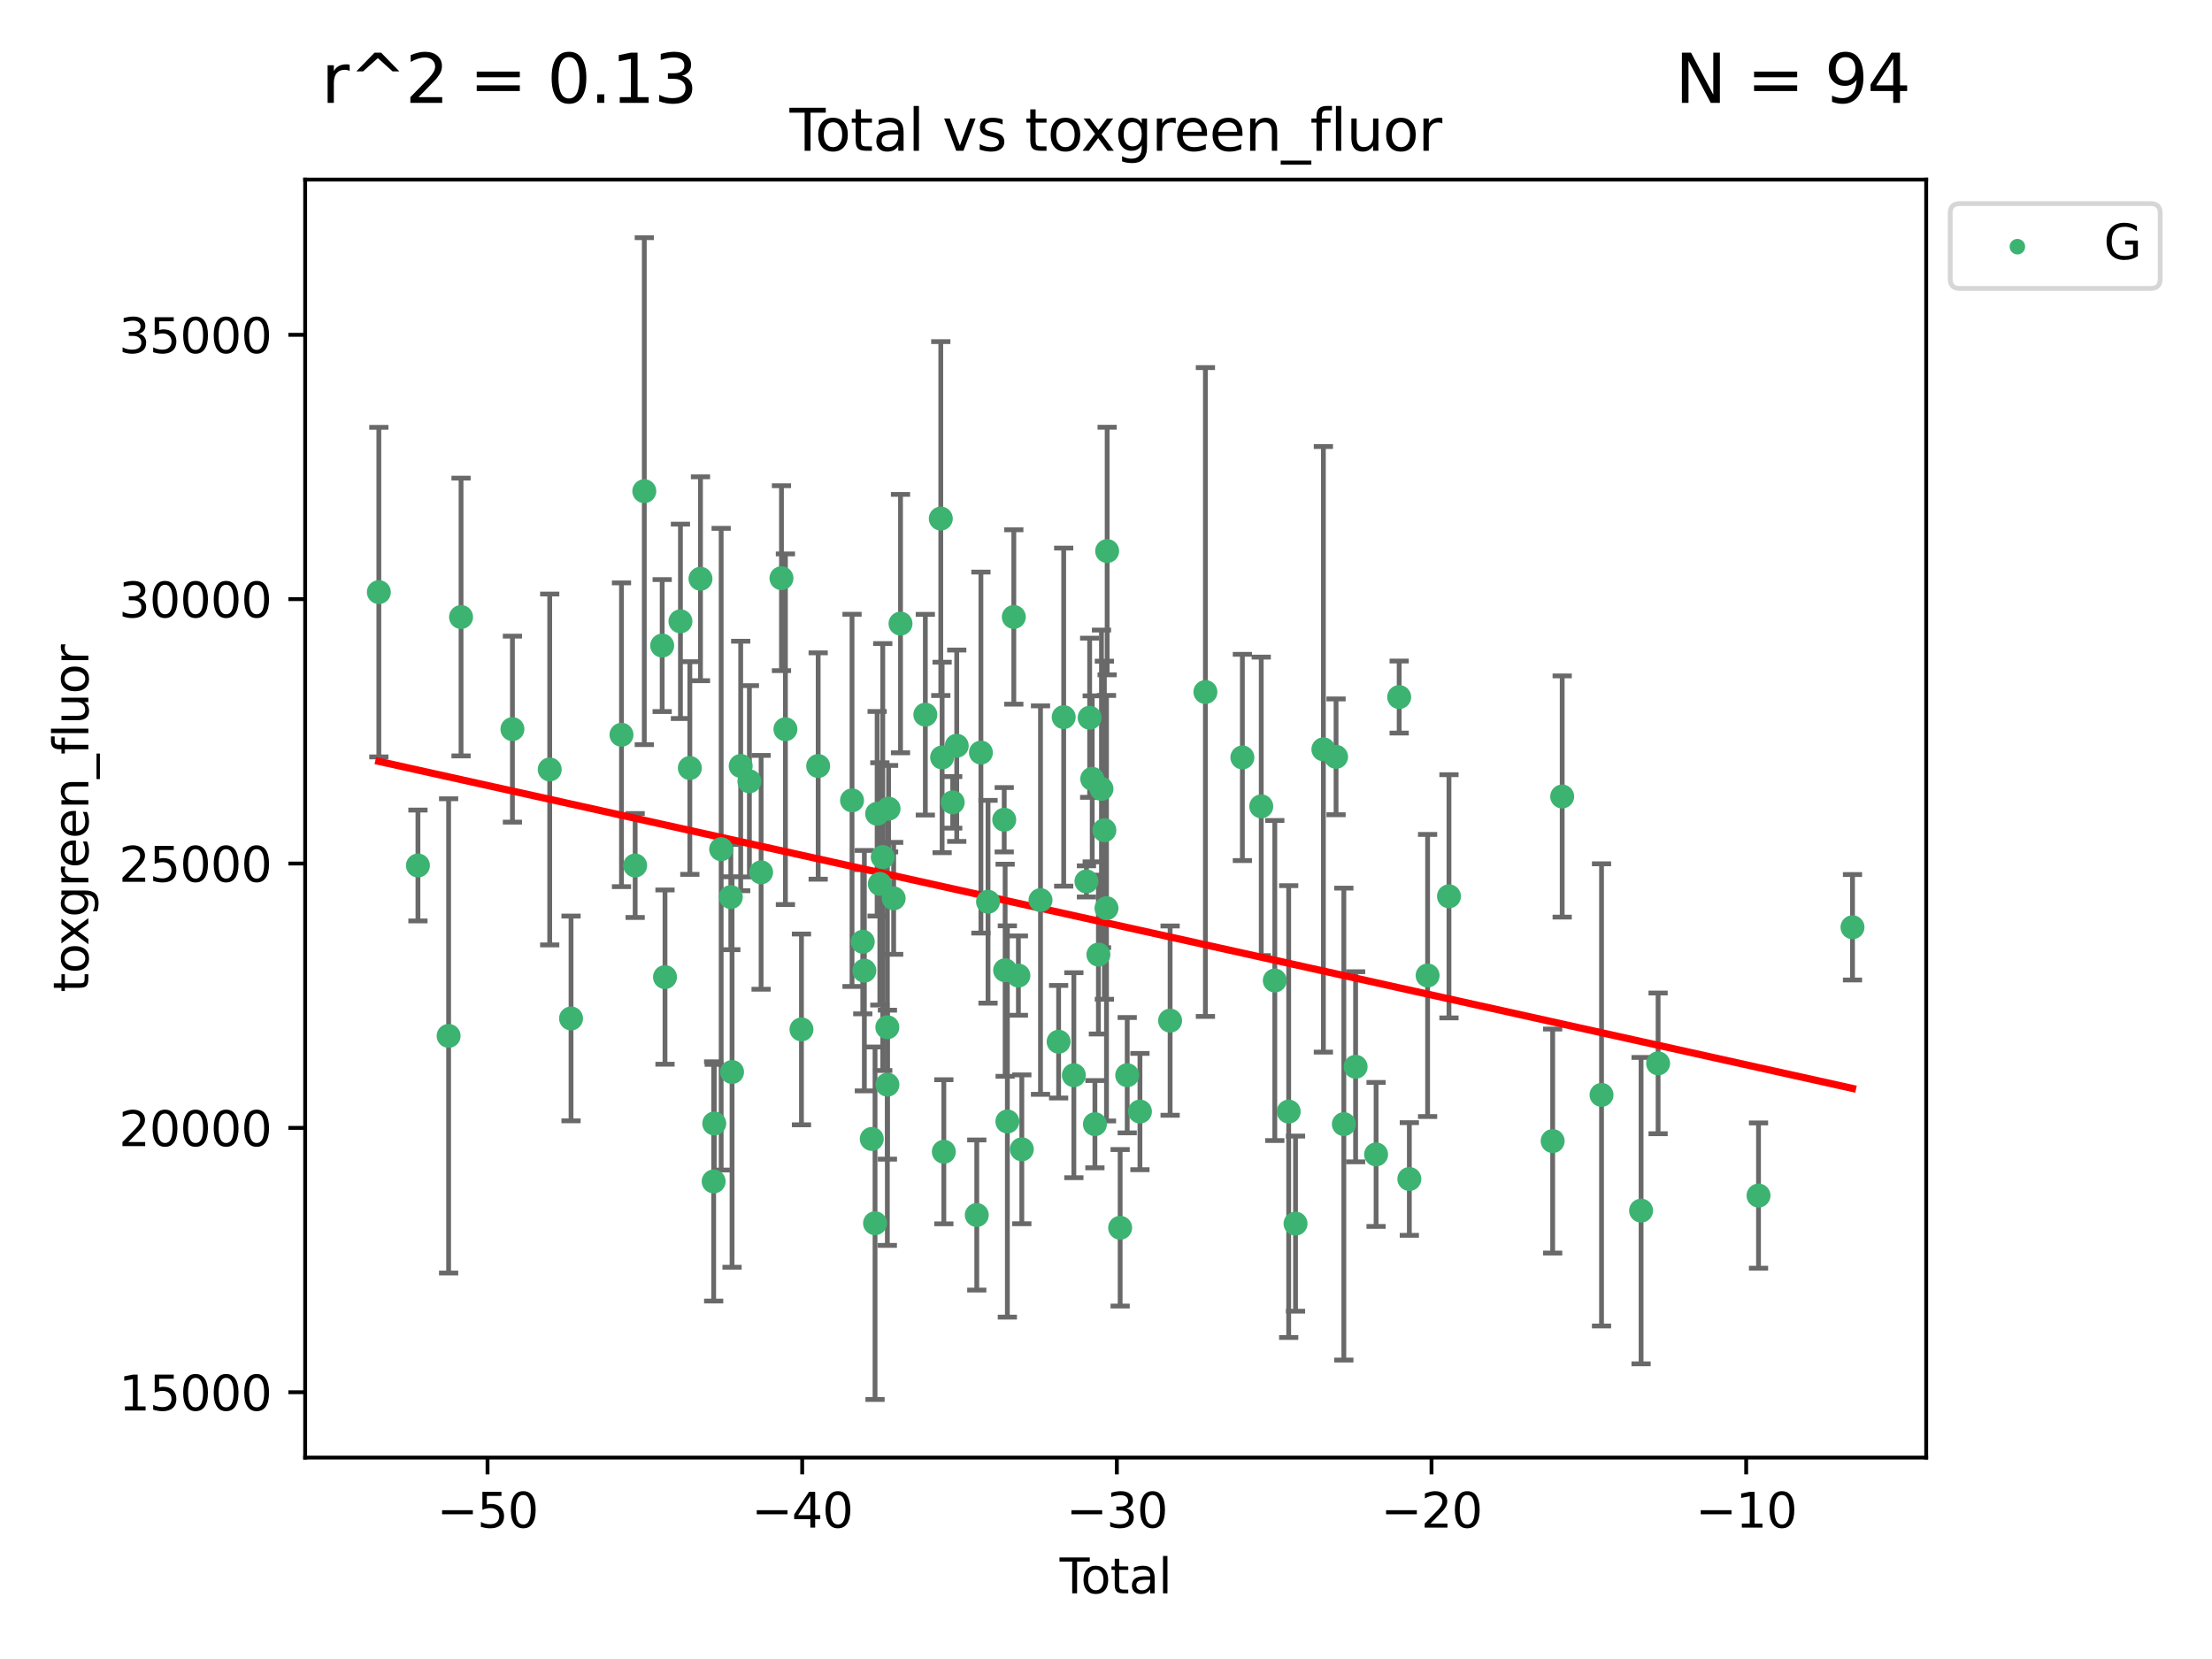 <?xml version="1.0" encoding="utf-8" standalone="no"?>
<!DOCTYPE svg PUBLIC "-//W3C//DTD SVG 1.1//EN"
  "http://www.w3.org/Graphics/SVG/1.1/DTD/svg11.dtd">
<svg xmlns:xlink="http://www.w3.org/1999/xlink" width="460.8pt" height="345.6pt" viewBox="0 0 460.8 345.6" xmlns="http://www.w3.org/2000/svg" version="1.1">
 <defs>
  <style type="text/css">*{stroke-linejoin: round; stroke-linecap: butt}</style>
 </defs>
 <g id="figure_1">
  <g id="patch_1">
   <path d="M 0 345.6 
L 460.8 345.6 
L 460.8 0 
L 0 0 
z
" style="fill: #ffffff"/>
  </g>
  <g id="axes_1">
   <g id="patch_2">
    <path d="M 63.571 303.64 
L 401.26 303.64 
L 401.26 37.411 
L 63.571 37.411 
z
" style="fill: #ffffff"/>
   </g>
   <g id="PathCollection_1">
    <defs>
     <path id="mb7ece1de5b" d="M 0 1.118 
C 0.297 1.118 0.581 1 0.791 0.791 
C 1 0.581 1.118 0.297 1.118 0 
C 1.118 -0.297 1 -0.581 0.791 -0.791 
C 0.581 -1 0.297 -1.118 0 -1.118 
C -0.297 -1.118 -0.581 -1 -0.791 -0.791 
C -1 -0.581 -1.118 -0.297 -1.118 0 
C -1.118 0.297 -1 0.581 -0.791 0.791 
C -0.581 1 -0.297 1.118 0 1.118 
z
" style="stroke: #3cb371"/>
    </defs>
    <g clip-path="url(#p6de7df60ff)">
     <use xlink:href="#mb7ece1de5b" x="78.921" y="123.35" style="fill: #3cb371; stroke: #3cb371"/>
     <use xlink:href="#mb7ece1de5b" x="87.065" y="180.296" style="fill: #3cb371; stroke: #3cb371"/>
     <use xlink:href="#mb7ece1de5b" x="93.455" y="215.796" style="fill: #3cb371; stroke: #3cb371"/>
     <use xlink:href="#mb7ece1de5b" x="96.045" y="128.535" style="fill: #3cb371; stroke: #3cb371"/>
     <use xlink:href="#mb7ece1de5b" x="106.747" y="151.889" style="fill: #3cb371; stroke: #3cb371"/>
     <use xlink:href="#mb7ece1de5b" x="114.516" y="160.294" style="fill: #3cb371; stroke: #3cb371"/>
     <use xlink:href="#mb7ece1de5b" x="118.958" y="212.162" style="fill: #3cb371; stroke: #3cb371"/>
     <use xlink:href="#mb7ece1de5b" x="129.468" y="153.064" style="fill: #3cb371; stroke: #3cb371"/>
     <use xlink:href="#mb7ece1de5b" x="132.316" y="180.299" style="fill: #3cb371; stroke: #3cb371"/>
     <use xlink:href="#mb7ece1de5b" x="134.219" y="102.317" style="fill: #3cb371; stroke: #3cb371"/>
     <use xlink:href="#mb7ece1de5b" x="137.945" y="134.484" style="fill: #3cb371; stroke: #3cb371"/>
     <use xlink:href="#mb7ece1de5b" x="138.532" y="203.545" style="fill: #3cb371; stroke: #3cb371"/>
     <use xlink:href="#mb7ece1de5b" x="141.749" y="129.432" style="fill: #3cb371; stroke: #3cb371"/>
     <use xlink:href="#mb7ece1de5b" x="143.706" y="159.992" style="fill: #3cb371; stroke: #3cb371"/>
     <use xlink:href="#mb7ece1de5b" x="145.924" y="120.567" style="fill: #3cb371; stroke: #3cb371"/>
     <use xlink:href="#mb7ece1de5b" x="148.671" y="246.113" style="fill: #3cb371; stroke: #3cb371"/>
     <use xlink:href="#mb7ece1de5b" x="148.792" y="234.04" style="fill: #3cb371; stroke: #3cb371"/>
     <use xlink:href="#mb7ece1de5b" x="150.232" y="176.901" style="fill: #3cb371; stroke: #3cb371"/>
     <use xlink:href="#mb7ece1de5b" x="152.242" y="186.879" style="fill: #3cb371; stroke: #3cb371"/>
     <use xlink:href="#mb7ece1de5b" x="152.499" y="223.316" style="fill: #3cb371; stroke: #3cb371"/>
     <use xlink:href="#mb7ece1de5b" x="154.301" y="159.564" style="fill: #3cb371; stroke: #3cb371"/>
     <use xlink:href="#mb7ece1de5b" x="156.114" y="162.757" style="fill: #3cb371; stroke: #3cb371"/>
     <use xlink:href="#mb7ece1de5b" x="158.551" y="181.722" style="fill: #3cb371; stroke: #3cb371"/>
     <use xlink:href="#mb7ece1de5b" x="162.795" y="120.447" style="fill: #3cb371; stroke: #3cb371"/>
     <use xlink:href="#mb7ece1de5b" x="163.617" y="151.911" style="fill: #3cb371; stroke: #3cb371"/>
     <use xlink:href="#mb7ece1de5b" x="166.961" y="214.445" style="fill: #3cb371; stroke: #3cb371"/>
     <use xlink:href="#mb7ece1de5b" x="170.44" y="159.576" style="fill: #3cb371; stroke: #3cb371"/>
     <use xlink:href="#mb7ece1de5b" x="177.494" y="166.732" style="fill: #3cb371; stroke: #3cb371"/>
     <use xlink:href="#mb7ece1de5b" x="179.731" y="196.185" style="fill: #3cb371; stroke: #3cb371"/>
     <use xlink:href="#mb7ece1de5b" x="180.062" y="202.206" style="fill: #3cb371; stroke: #3cb371"/>
     <use xlink:href="#mb7ece1de5b" x="181.607" y="237.257" style="fill: #3cb371; stroke: #3cb371"/>
     <use xlink:href="#mb7ece1de5b" x="182.287" y="254.822" style="fill: #3cb371; stroke: #3cb371"/>
     <use xlink:href="#mb7ece1de5b" x="182.725" y="169.518" style="fill: #3cb371; stroke: #3cb371"/>
     <use xlink:href="#mb7ece1de5b" x="183.287" y="184.134" style="fill: #3cb371; stroke: #3cb371"/>
     <use xlink:href="#mb7ece1de5b" x="183.894" y="178.537" style="fill: #3cb371; stroke: #3cb371"/>
     <use xlink:href="#mb7ece1de5b" x="184.849" y="214" style="fill: #3cb371; stroke: #3cb371"/>
     <use xlink:href="#mb7ece1de5b" x="184.866" y="225.956" style="fill: #3cb371; stroke: #3cb371"/>
     <use xlink:href="#mb7ece1de5b" x="185.106" y="168.459" style="fill: #3cb371; stroke: #3cb371"/>
     <use xlink:href="#mb7ece1de5b" x="186.165" y="187.145" style="fill: #3cb371; stroke: #3cb371"/>
     <use xlink:href="#mb7ece1de5b" x="187.593" y="129.907" style="fill: #3cb371; stroke: #3cb371"/>
     <use xlink:href="#mb7ece1de5b" x="192.764" y="148.882" style="fill: #3cb371; stroke: #3cb371"/>
     <use xlink:href="#mb7ece1de5b" x="195.983" y="108.028" style="fill: #3cb371; stroke: #3cb371"/>
     <use xlink:href="#mb7ece1de5b" x="196.26" y="157.788" style="fill: #3cb371; stroke: #3cb371"/>
     <use xlink:href="#mb7ece1de5b" x="196.618" y="239.934" style="fill: #3cb371; stroke: #3cb371"/>
     <use xlink:href="#mb7ece1de5b" x="198.465" y="167.144" style="fill: #3cb371; stroke: #3cb371"/>
     <use xlink:href="#mb7ece1de5b" x="199.306" y="155.35" style="fill: #3cb371; stroke: #3cb371"/>
     <use xlink:href="#mb7ece1de5b" x="203.479" y="253.107" style="fill: #3cb371; stroke: #3cb371"/>
     <use xlink:href="#mb7ece1de5b" x="204.342" y="156.775" style="fill: #3cb371; stroke: #3cb371"/>
     <use xlink:href="#mb7ece1de5b" x="205.825" y="187.85" style="fill: #3cb371; stroke: #3cb371"/>
     <use xlink:href="#mb7ece1de5b" x="209.199" y="170.764" style="fill: #3cb371; stroke: #3cb371"/>
     <use xlink:href="#mb7ece1de5b" x="209.388" y="202.125" style="fill: #3cb371; stroke: #3cb371"/>
     <use xlink:href="#mb7ece1de5b" x="209.851" y="233.624" style="fill: #3cb371; stroke: #3cb371"/>
     <use xlink:href="#mb7ece1de5b" x="211.195" y="128.523" style="fill: #3cb371; stroke: #3cb371"/>
     <use xlink:href="#mb7ece1de5b" x="212.15" y="203.228" style="fill: #3cb371; stroke: #3cb371"/>
     <use xlink:href="#mb7ece1de5b" x="212.864" y="239.421" style="fill: #3cb371; stroke: #3cb371"/>
     <use xlink:href="#mb7ece1de5b" x="216.755" y="187.506" style="fill: #3cb371; stroke: #3cb371"/>
     <use xlink:href="#mb7ece1de5b" x="220.531" y="217.011" style="fill: #3cb371; stroke: #3cb371"/>
     <use xlink:href="#mb7ece1de5b" x="221.588" y="149.39" style="fill: #3cb371; stroke: #3cb371"/>
     <use xlink:href="#mb7ece1de5b" x="223.704" y="223.987" style="fill: #3cb371; stroke: #3cb371"/>
     <use xlink:href="#mb7ece1de5b" x="226.327" y="183.616" style="fill: #3cb371; stroke: #3cb371"/>
     <use xlink:href="#mb7ece1de5b" x="226.995" y="149.518" style="fill: #3cb371; stroke: #3cb371"/>
     <use xlink:href="#mb7ece1de5b" x="227.53" y="162.247" style="fill: #3cb371; stroke: #3cb371"/>
     <use xlink:href="#mb7ece1de5b" x="228.089" y="234.188" style="fill: #3cb371; stroke: #3cb371"/>
     <use xlink:href="#mb7ece1de5b" x="228.818" y="198.857" style="fill: #3cb371; stroke: #3cb371"/>
     <use xlink:href="#mb7ece1de5b" x="229.457" y="164.334" style="fill: #3cb371; stroke: #3cb371"/>
     <use xlink:href="#mb7ece1de5b" x="230.06" y="172.949" style="fill: #3cb371; stroke: #3cb371"/>
     <use xlink:href="#mb7ece1de5b" x="230.502" y="189.194" style="fill: #3cb371; stroke: #3cb371"/>
     <use xlink:href="#mb7ece1de5b" x="230.639" y="114.792" style="fill: #3cb371; stroke: #3cb371"/>
     <use xlink:href="#mb7ece1de5b" x="233.347" y="255.771" style="fill: #3cb371; stroke: #3cb371"/>
     <use xlink:href="#mb7ece1de5b" x="234.821" y="223.984" style="fill: #3cb371; stroke: #3cb371"/>
     <use xlink:href="#mb7ece1de5b" x="237.471" y="231.556" style="fill: #3cb371; stroke: #3cb371"/>
     <use xlink:href="#mb7ece1de5b" x="243.756" y="212.613" style="fill: #3cb371; stroke: #3cb371"/>
     <use xlink:href="#mb7ece1de5b" x="251.108" y="144.16" style="fill: #3cb371; stroke: #3cb371"/>
     <use xlink:href="#mb7ece1de5b" x="258.81" y="157.787" style="fill: #3cb371; stroke: #3cb371"/>
     <use xlink:href="#mb7ece1de5b" x="262.74" y="167.977" style="fill: #3cb371; stroke: #3cb371"/>
     <use xlink:href="#mb7ece1de5b" x="265.564" y="204.255" style="fill: #3cb371; stroke: #3cb371"/>
     <use xlink:href="#mb7ece1de5b" x="268.458" y="231.562" style="fill: #3cb371; stroke: #3cb371"/>
     <use xlink:href="#mb7ece1de5b" x="269.881" y="254.903" style="fill: #3cb371; stroke: #3cb371"/>
     <use xlink:href="#mb7ece1de5b" x="275.685" y="156.098" style="fill: #3cb371; stroke: #3cb371"/>
     <use xlink:href="#mb7ece1de5b" x="278.326" y="157.662" style="fill: #3cb371; stroke: #3cb371"/>
     <use xlink:href="#mb7ece1de5b" x="279.946" y="234.172" style="fill: #3cb371; stroke: #3cb371"/>
     <use xlink:href="#mb7ece1de5b" x="282.398" y="222.227" style="fill: #3cb371; stroke: #3cb371"/>
     <use xlink:href="#mb7ece1de5b" x="286.665" y="240.487" style="fill: #3cb371; stroke: #3cb371"/>
     <use xlink:href="#mb7ece1de5b" x="291.474" y="145.21" style="fill: #3cb371; stroke: #3cb371"/>
     <use xlink:href="#mb7ece1de5b" x="293.592" y="245.607" style="fill: #3cb371; stroke: #3cb371"/>
     <use xlink:href="#mb7ece1de5b" x="297.396" y="203.208" style="fill: #3cb371; stroke: #3cb371"/>
     <use xlink:href="#mb7ece1de5b" x="301.848" y="186.717" style="fill: #3cb371; stroke: #3cb371"/>
     <use xlink:href="#mb7ece1de5b" x="323.448" y="237.703" style="fill: #3cb371; stroke: #3cb371"/>
     <use xlink:href="#mb7ece1de5b" x="325.432" y="165.925" style="fill: #3cb371; stroke: #3cb371"/>
     <use xlink:href="#mb7ece1de5b" x="333.628" y="228.086" style="fill: #3cb371; stroke: #3cb371"/>
     <use xlink:href="#mb7ece1de5b" x="341.867" y="252.196" style="fill: #3cb371; stroke: #3cb371"/>
     <use xlink:href="#mb7ece1de5b" x="345.413" y="221.519" style="fill: #3cb371; stroke: #3cb371"/>
     <use xlink:href="#mb7ece1de5b" x="366.331" y="249.056" style="fill: #3cb371; stroke: #3cb371"/>
     <use xlink:href="#mb7ece1de5b" x="385.911" y="193.165" style="fill: #3cb371; stroke: #3cb371"/>
    </g>
   </g>
   <g id="matplotlib.axis_1">
    <g id="xtick_1">
     <g id="line2d_1">
      <defs>
       <path id="m3d2864f77e" d="M 0 0 
L 0 3.5 
" style="stroke: #000000; stroke-width: 0.8"/>
      </defs>
      <g>
       <use xlink:href="#m3d2864f77e" x="101.562" y="303.64" style="stroke: #000000; stroke-width: 0.8"/>
      </g>
     </g>
     <g id="text_1">
      <!-- −50 -->
      <g transform="translate(91.009 318.238)scale(0.1 -0.1)">
       <defs>
        <path id="DejaVuSans-2212" d="M 678 2272 
L 4684 2272 
L 4684 1741 
L 678 1741 
L 678 2272 
z
" transform="scale(0.016)"/>
        <path id="DejaVuSans-35" d="M 691 4666 
L 3169 4666 
L 3169 4134 
L 1269 4134 
L 1269 2991 
Q 1406 3038 1543 3061 
Q 1681 3084 1819 3084 
Q 2600 3084 3056 2656 
Q 3513 2228 3513 1497 
Q 3513 744 3044 326 
Q 2575 -91 1722 -91 
Q 1428 -91 1123 -41 
Q 819 9 494 109 
L 494 744 
Q 775 591 1075 516 
Q 1375 441 1709 441 
Q 2250 441 2565 725 
Q 2881 1009 2881 1497 
Q 2881 1984 2565 2268 
Q 2250 2553 1709 2553 
Q 1456 2553 1204 2497 
Q 953 2441 691 2322 
L 691 4666 
z
" transform="scale(0.016)"/>
        <path id="DejaVuSans-30" d="M 2034 4250 
Q 1547 4250 1301 3770 
Q 1056 3291 1056 2328 
Q 1056 1369 1301 889 
Q 1547 409 2034 409 
Q 2525 409 2770 889 
Q 3016 1369 3016 2328 
Q 3016 3291 2770 3770 
Q 2525 4250 2034 4250 
z
M 2034 4750 
Q 2819 4750 3233 4129 
Q 3647 3509 3647 2328 
Q 3647 1150 3233 529 
Q 2819 -91 2034 -91 
Q 1250 -91 836 529 
Q 422 1150 422 2328 
Q 422 3509 836 4129 
Q 1250 4750 2034 4750 
z
" transform="scale(0.016)"/>
       </defs>
       <use xlink:href="#DejaVuSans-2212"/>
       <use xlink:href="#DejaVuSans-35" x="83.789"/>
       <use xlink:href="#DejaVuSans-30" x="147.412"/>
      </g>
     </g>
    </g>
    <g id="xtick_2">
     <g id="line2d_2">
      <g>
       <use xlink:href="#m3d2864f77e" x="167.112" y="303.64" style="stroke: #000000; stroke-width: 0.8"/>
      </g>
     </g>
     <g id="text_2">
      <!-- −40 -->
      <g transform="translate(156.559 318.238)scale(0.1 -0.1)">
       <defs>
        <path id="DejaVuSans-34" d="M 2419 4116 
L 825 1625 
L 2419 1625 
L 2419 4116 
z
M 2253 4666 
L 3047 4666 
L 3047 1625 
L 3713 1625 
L 3713 1100 
L 3047 1100 
L 3047 0 
L 2419 0 
L 2419 1100 
L 313 1100 
L 313 1709 
L 2253 4666 
z
" transform="scale(0.016)"/>
       </defs>
       <use xlink:href="#DejaVuSans-2212"/>
       <use xlink:href="#DejaVuSans-34" x="83.789"/>
       <use xlink:href="#DejaVuSans-30" x="147.412"/>
      </g>
     </g>
    </g>
    <g id="xtick_3">
     <g id="line2d_3">
      <g>
       <use xlink:href="#m3d2864f77e" x="232.662" y="303.64" style="stroke: #000000; stroke-width: 0.8"/>
      </g>
     </g>
     <g id="text_3">
      <!-- −30 -->
      <g transform="translate(222.109 318.238)scale(0.1 -0.1)">
       <defs>
        <path id="DejaVuSans-33" d="M 2597 2516 
Q 3050 2419 3304 2112 
Q 3559 1806 3559 1356 
Q 3559 666 3084 287 
Q 2609 -91 1734 -91 
Q 1441 -91 1130 -33 
Q 819 25 488 141 
L 488 750 
Q 750 597 1062 519 
Q 1375 441 1716 441 
Q 2309 441 2620 675 
Q 2931 909 2931 1356 
Q 2931 1769 2642 2001 
Q 2353 2234 1838 2234 
L 1294 2234 
L 1294 2753 
L 1863 2753 
Q 2328 2753 2575 2939 
Q 2822 3125 2822 3475 
Q 2822 3834 2567 4026 
Q 2313 4219 1838 4219 
Q 1578 4219 1281 4162 
Q 984 4106 628 3988 
L 628 4550 
Q 988 4650 1302 4700 
Q 1616 4750 1894 4750 
Q 2613 4750 3031 4423 
Q 3450 4097 3450 3541 
Q 3450 3153 3228 2886 
Q 3006 2619 2597 2516 
z
" transform="scale(0.016)"/>
       </defs>
       <use xlink:href="#DejaVuSans-2212"/>
       <use xlink:href="#DejaVuSans-33" x="83.789"/>
       <use xlink:href="#DejaVuSans-30" x="147.412"/>
      </g>
     </g>
    </g>
    <g id="xtick_4">
     <g id="line2d_4">
      <g>
       <use xlink:href="#m3d2864f77e" x="298.212" y="303.64" style="stroke: #000000; stroke-width: 0.8"/>
      </g>
     </g>
     <g id="text_4">
      <!-- −20 -->
      <g transform="translate(287.659 318.238)scale(0.1 -0.1)">
       <defs>
        <path id="DejaVuSans-32" d="M 1228 531 
L 3431 531 
L 3431 0 
L 469 0 
L 469 531 
Q 828 903 1448 1529 
Q 2069 2156 2228 2338 
Q 2531 2678 2651 2914 
Q 2772 3150 2772 3378 
Q 2772 3750 2511 3984 
Q 2250 4219 1831 4219 
Q 1534 4219 1204 4116 
Q 875 4013 500 3803 
L 500 4441 
Q 881 4594 1212 4672 
Q 1544 4750 1819 4750 
Q 2544 4750 2975 4387 
Q 3406 4025 3406 3419 
Q 3406 3131 3298 2873 
Q 3191 2616 2906 2266 
Q 2828 2175 2409 1742 
Q 1991 1309 1228 531 
z
" transform="scale(0.016)"/>
       </defs>
       <use xlink:href="#DejaVuSans-2212"/>
       <use xlink:href="#DejaVuSans-32" x="83.789"/>
       <use xlink:href="#DejaVuSans-30" x="147.412"/>
      </g>
     </g>
    </g>
    <g id="xtick_5">
     <g id="line2d_5">
      <g>
       <use xlink:href="#m3d2864f77e" x="363.761" y="303.64" style="stroke: #000000; stroke-width: 0.8"/>
      </g>
     </g>
     <g id="text_5">
      <!-- −10 -->
      <g transform="translate(353.209 318.238)scale(0.1 -0.1)">
       <defs>
        <path id="DejaVuSans-31" d="M 794 531 
L 1825 531 
L 1825 4091 
L 703 3866 
L 703 4441 
L 1819 4666 
L 2450 4666 
L 2450 531 
L 3481 531 
L 3481 0 
L 794 0 
L 794 531 
z
" transform="scale(0.016)"/>
       </defs>
       <use xlink:href="#DejaVuSans-2212"/>
       <use xlink:href="#DejaVuSans-31" x="83.789"/>
       <use xlink:href="#DejaVuSans-30" x="147.412"/>
      </g>
     </g>
    </g>
    <g id="text_6">
     <!-- Total -->
     <g transform="translate(220.739 331.917)scale(0.1 -0.1)">
      <defs>
       <path id="DejaVuSans-54" d="M -19 4666 
L 3928 4666 
L 3928 4134 
L 2272 4134 
L 2272 0 
L 1638 0 
L 1638 4134 
L -19 4134 
L -19 4666 
z
" transform="scale(0.016)"/>
       <path id="DejaVuSans-6f" d="M 1959 3097 
Q 1497 3097 1228 2736 
Q 959 2375 959 1747 
Q 959 1119 1226 758 
Q 1494 397 1959 397 
Q 2419 397 2687 759 
Q 2956 1122 2956 1747 
Q 2956 2369 2687 2733 
Q 2419 3097 1959 3097 
z
M 1959 3584 
Q 2709 3584 3137 3096 
Q 3566 2609 3566 1747 
Q 3566 888 3137 398 
Q 2709 -91 1959 -91 
Q 1206 -91 779 398 
Q 353 888 353 1747 
Q 353 2609 779 3096 
Q 1206 3584 1959 3584 
z
" transform="scale(0.016)"/>
       <path id="DejaVuSans-74" d="M 1172 4494 
L 1172 3500 
L 2356 3500 
L 2356 3053 
L 1172 3053 
L 1172 1153 
Q 1172 725 1289 603 
Q 1406 481 1766 481 
L 2356 481 
L 2356 0 
L 1766 0 
Q 1100 0 847 248 
Q 594 497 594 1153 
L 594 3053 
L 172 3053 
L 172 3500 
L 594 3500 
L 594 4494 
L 1172 4494 
z
" transform="scale(0.016)"/>
       <path id="DejaVuSans-61" d="M 2194 1759 
Q 1497 1759 1228 1600 
Q 959 1441 959 1056 
Q 959 750 1161 570 
Q 1363 391 1709 391 
Q 2188 391 2477 730 
Q 2766 1069 2766 1631 
L 2766 1759 
L 2194 1759 
z
M 3341 1997 
L 3341 0 
L 2766 0 
L 2766 531 
Q 2569 213 2275 61 
Q 1981 -91 1556 -91 
Q 1019 -91 701 211 
Q 384 513 384 1019 
Q 384 1609 779 1909 
Q 1175 2209 1959 2209 
L 2766 2209 
L 2766 2266 
Q 2766 2663 2505 2880 
Q 2244 3097 1772 3097 
Q 1472 3097 1187 3025 
Q 903 2953 641 2809 
L 641 3341 
Q 956 3463 1253 3523 
Q 1550 3584 1831 3584 
Q 2591 3584 2966 3190 
Q 3341 2797 3341 1997 
z
" transform="scale(0.016)"/>
       <path id="DejaVuSans-6c" d="M 603 4863 
L 1178 4863 
L 1178 0 
L 603 0 
L 603 4863 
z
" transform="scale(0.016)"/>
      </defs>
      <use xlink:href="#DejaVuSans-54"/>
      <use xlink:href="#DejaVuSans-6f" x="44.084"/>
      <use xlink:href="#DejaVuSans-74" x="105.266"/>
      <use xlink:href="#DejaVuSans-61" x="144.475"/>
      <use xlink:href="#DejaVuSans-6c" x="205.754"/>
     </g>
    </g>
   </g>
   <g id="matplotlib.axis_2">
    <g id="ytick_1">
     <g id="line2d_6">
      <defs>
       <path id="me60c603efa" d="M 0 0 
L -3.5 0 
" style="stroke: #000000; stroke-width: 0.8"/>
      </defs>
      <g>
       <use xlink:href="#me60c603efa" x="63.571" y="290.031" style="stroke: #000000; stroke-width: 0.8"/>
      </g>
     </g>
     <g id="text_7">
      <!-- 15000 -->
      <g transform="translate(24.759 293.831)scale(0.1 -0.1)">
       <use xlink:href="#DejaVuSans-31"/>
       <use xlink:href="#DejaVuSans-35" x="63.623"/>
       <use xlink:href="#DejaVuSans-30" x="127.246"/>
       <use xlink:href="#DejaVuSans-30" x="190.869"/>
       <use xlink:href="#DejaVuSans-30" x="254.492"/>
      </g>
     </g>
    </g>
    <g id="ytick_2">
     <g id="line2d_7">
      <g>
       <use xlink:href="#me60c603efa" x="63.571" y="234.96" style="stroke: #000000; stroke-width: 0.8"/>
      </g>
     </g>
     <g id="text_8">
      <!-- 20000 -->
      <g transform="translate(24.759 238.76)scale(0.1 -0.1)">
       <use xlink:href="#DejaVuSans-32"/>
       <use xlink:href="#DejaVuSans-30" x="63.623"/>
       <use xlink:href="#DejaVuSans-30" x="127.246"/>
       <use xlink:href="#DejaVuSans-30" x="190.869"/>
       <use xlink:href="#DejaVuSans-30" x="254.492"/>
      </g>
     </g>
    </g>
    <g id="ytick_3">
     <g id="line2d_8">
      <g>
       <use xlink:href="#me60c603efa" x="63.571" y="179.889" style="stroke: #000000; stroke-width: 0.8"/>
      </g>
     </g>
     <g id="text_9">
      <!-- 25000 -->
      <g transform="translate(24.759 183.688)scale(0.1 -0.1)">
       <use xlink:href="#DejaVuSans-32"/>
       <use xlink:href="#DejaVuSans-35" x="63.623"/>
       <use xlink:href="#DejaVuSans-30" x="127.246"/>
       <use xlink:href="#DejaVuSans-30" x="190.869"/>
       <use xlink:href="#DejaVuSans-30" x="254.492"/>
      </g>
     </g>
    </g>
    <g id="ytick_4">
     <g id="line2d_9">
      <g>
       <use xlink:href="#me60c603efa" x="63.571" y="124.818" style="stroke: #000000; stroke-width: 0.8"/>
      </g>
     </g>
     <g id="text_10">
      <!-- 30000 -->
      <g transform="translate(24.759 128.617)scale(0.1 -0.1)">
       <use xlink:href="#DejaVuSans-33"/>
       <use xlink:href="#DejaVuSans-30" x="63.623"/>
       <use xlink:href="#DejaVuSans-30" x="127.246"/>
       <use xlink:href="#DejaVuSans-30" x="190.869"/>
       <use xlink:href="#DejaVuSans-30" x="254.492"/>
      </g>
     </g>
    </g>
    <g id="ytick_5">
     <g id="line2d_10">
      <g>
       <use xlink:href="#me60c603efa" x="63.571" y="69.747" style="stroke: #000000; stroke-width: 0.8"/>
      </g>
     </g>
     <g id="text_11">
      <!-- 35000 -->
      <g transform="translate(24.759 73.546)scale(0.1 -0.1)">
       <use xlink:href="#DejaVuSans-33"/>
       <use xlink:href="#DejaVuSans-35" x="63.623"/>
       <use xlink:href="#DejaVuSans-30" x="127.246"/>
       <use xlink:href="#DejaVuSans-30" x="190.869"/>
       <use xlink:href="#DejaVuSans-30" x="254.492"/>
      </g>
     </g>
    </g>
    <g id="text_12">
     <!-- toxgreen_fluor -->
     <g transform="translate(18.401 206.72)rotate(-90)scale(0.1 -0.1)">
      <defs>
       <path id="DejaVuSans-78" d="M 3513 3500 
L 2247 1797 
L 3578 0 
L 2900 0 
L 1881 1375 
L 863 0 
L 184 0 
L 1544 1831 
L 300 3500 
L 978 3500 
L 1906 2253 
L 2834 3500 
L 3513 3500 
z
" transform="scale(0.016)"/>
       <path id="DejaVuSans-67" d="M 2906 1791 
Q 2906 2416 2648 2759 
Q 2391 3103 1925 3103 
Q 1463 3103 1205 2759 
Q 947 2416 947 1791 
Q 947 1169 1205 825 
Q 1463 481 1925 481 
Q 2391 481 2648 825 
Q 2906 1169 2906 1791 
z
M 3481 434 
Q 3481 -459 3084 -895 
Q 2688 -1331 1869 -1331 
Q 1566 -1331 1297 -1286 
Q 1028 -1241 775 -1147 
L 775 -588 
Q 1028 -725 1275 -790 
Q 1522 -856 1778 -856 
Q 2344 -856 2625 -561 
Q 2906 -266 2906 331 
L 2906 616 
Q 2728 306 2450 153 
Q 2172 0 1784 0 
Q 1141 0 747 490 
Q 353 981 353 1791 
Q 353 2603 747 3093 
Q 1141 3584 1784 3584 
Q 2172 3584 2450 3431 
Q 2728 3278 2906 2969 
L 2906 3500 
L 3481 3500 
L 3481 434 
z
" transform="scale(0.016)"/>
       <path id="DejaVuSans-72" d="M 2631 2963 
Q 2534 3019 2420 3045 
Q 2306 3072 2169 3072 
Q 1681 3072 1420 2755 
Q 1159 2438 1159 1844 
L 1159 0 
L 581 0 
L 581 3500 
L 1159 3500 
L 1159 2956 
Q 1341 3275 1631 3429 
Q 1922 3584 2338 3584 
Q 2397 3584 2469 3576 
Q 2541 3569 2628 3553 
L 2631 2963 
z
" transform="scale(0.016)"/>
       <path id="DejaVuSans-65" d="M 3597 1894 
L 3597 1613 
L 953 1613 
Q 991 1019 1311 708 
Q 1631 397 2203 397 
Q 2534 397 2845 478 
Q 3156 559 3463 722 
L 3463 178 
Q 3153 47 2828 -22 
Q 2503 -91 2169 -91 
Q 1331 -91 842 396 
Q 353 884 353 1716 
Q 353 2575 817 3079 
Q 1281 3584 2069 3584 
Q 2775 3584 3186 3129 
Q 3597 2675 3597 1894 
z
M 3022 2063 
Q 3016 2534 2758 2815 
Q 2500 3097 2075 3097 
Q 1594 3097 1305 2825 
Q 1016 2553 972 2059 
L 3022 2063 
z
" transform="scale(0.016)"/>
       <path id="DejaVuSans-6e" d="M 3513 2113 
L 3513 0 
L 2938 0 
L 2938 2094 
Q 2938 2591 2744 2837 
Q 2550 3084 2163 3084 
Q 1697 3084 1428 2787 
Q 1159 2491 1159 1978 
L 1159 0 
L 581 0 
L 581 3500 
L 1159 3500 
L 1159 2956 
Q 1366 3272 1645 3428 
Q 1925 3584 2291 3584 
Q 2894 3584 3203 3211 
Q 3513 2838 3513 2113 
z
" transform="scale(0.016)"/>
       <path id="DejaVuSans-5f" d="M 3263 -1063 
L 3263 -1509 
L -63 -1509 
L -63 -1063 
L 3263 -1063 
z
" transform="scale(0.016)"/>
       <path id="DejaVuSans-66" d="M 2375 4863 
L 2375 4384 
L 1825 4384 
Q 1516 4384 1395 4259 
Q 1275 4134 1275 3809 
L 1275 3500 
L 2222 3500 
L 2222 3053 
L 1275 3053 
L 1275 0 
L 697 0 
L 697 3053 
L 147 3053 
L 147 3500 
L 697 3500 
L 697 3744 
Q 697 4328 969 4595 
Q 1241 4863 1831 4863 
L 2375 4863 
z
" transform="scale(0.016)"/>
       <path id="DejaVuSans-75" d="M 544 1381 
L 544 3500 
L 1119 3500 
L 1119 1403 
Q 1119 906 1312 657 
Q 1506 409 1894 409 
Q 2359 409 2629 706 
Q 2900 1003 2900 1516 
L 2900 3500 
L 3475 3500 
L 3475 0 
L 2900 0 
L 2900 538 
Q 2691 219 2414 64 
Q 2138 -91 1772 -91 
Q 1169 -91 856 284 
Q 544 659 544 1381 
z
M 1991 3584 
L 1991 3584 
z
" transform="scale(0.016)"/>
      </defs>
      <use xlink:href="#DejaVuSans-74"/>
      <use xlink:href="#DejaVuSans-6f" x="39.209"/>
      <use xlink:href="#DejaVuSans-78" x="97.266"/>
      <use xlink:href="#DejaVuSans-67" x="156.445"/>
      <use xlink:href="#DejaVuSans-72" x="219.922"/>
      <use xlink:href="#DejaVuSans-65" x="258.785"/>
      <use xlink:href="#DejaVuSans-65" x="320.309"/>
      <use xlink:href="#DejaVuSans-6e" x="381.832"/>
      <use xlink:href="#DejaVuSans-5f" x="445.211"/>
      <use xlink:href="#DejaVuSans-66" x="495.211"/>
      <use xlink:href="#DejaVuSans-6c" x="530.416"/>
      <use xlink:href="#DejaVuSans-75" x="558.199"/>
      <use xlink:href="#DejaVuSans-6f" x="621.578"/>
      <use xlink:href="#DejaVuSans-72" x="682.76"/>
     </g>
    </g>
   </g>
   <g id="LineCollection_1">
    <path d="M 78.921 157.68 
L 78.921 89.019 
" clip-path="url(#p6de7df60ff)" style="fill: none; stroke: #696969"/>
    <path d="M 87.065 191.843 
L 87.065 168.75 
" clip-path="url(#p6de7df60ff)" style="fill: none; stroke: #696969"/>
    <path d="M 93.455 265.192 
L 93.455 166.4 
" clip-path="url(#p6de7df60ff)" style="fill: none; stroke: #696969"/>
    <path d="M 96.045 157.472 
L 96.045 99.598 
" clip-path="url(#p6de7df60ff)" style="fill: none; stroke: #696969"/>
    <path d="M 106.747 171.26 
L 106.747 132.518 
" clip-path="url(#p6de7df60ff)" style="fill: none; stroke: #696969"/>
    <path d="M 114.516 196.842 
L 114.516 123.745 
" clip-path="url(#p6de7df60ff)" style="fill: none; stroke: #696969"/>
    <path d="M 118.958 233.492 
L 118.958 190.832 
" clip-path="url(#p6de7df60ff)" style="fill: none; stroke: #696969"/>
    <path d="M 129.468 184.709 
L 129.468 121.42 
" clip-path="url(#p6de7df60ff)" style="fill: none; stroke: #696969"/>
    <path d="M 132.316 191.126 
L 132.316 169.471 
" clip-path="url(#p6de7df60ff)" style="fill: none; stroke: #696969"/>
    <path d="M 134.219 155.121 
L 134.219 49.513 
" clip-path="url(#p6de7df60ff)" style="fill: none; stroke: #696969"/>
    <path d="M 137.945 148.231 
L 137.945 120.737 
" clip-path="url(#p6de7df60ff)" style="fill: none; stroke: #696969"/>
    <path d="M 138.532 221.695 
L 138.532 185.396 
" clip-path="url(#p6de7df60ff)" style="fill: none; stroke: #696969"/>
    <path d="M 141.749 149.68 
L 141.749 109.185 
" clip-path="url(#p6de7df60ff)" style="fill: none; stroke: #696969"/>
    <path d="M 143.706 182.145 
L 143.706 137.839 
" clip-path="url(#p6de7df60ff)" style="fill: none; stroke: #696969"/>
    <path d="M 145.924 141.804 
L 145.924 99.331 
" clip-path="url(#p6de7df60ff)" style="fill: none; stroke: #696969"/>
    <path d="M 148.671 271.033 
L 148.671 221.193 
" clip-path="url(#p6de7df60ff)" style="fill: none; stroke: #696969"/>
    <path d="M 148.792 246.348 
L 148.792 221.732 
" clip-path="url(#p6de7df60ff)" style="fill: none; stroke: #696969"/>
    <path d="M 150.232 243.74 
L 150.232 110.063 
" clip-path="url(#p6de7df60ff)" style="fill: none; stroke: #696969"/>
    <path d="M 152.242 197.836 
L 152.242 175.922 
" clip-path="url(#p6de7df60ff)" style="fill: none; stroke: #696969"/>
    <path d="M 152.499 263.991 
L 152.499 182.64 
" clip-path="url(#p6de7df60ff)" style="fill: none; stroke: #696969"/>
    <path d="M 154.301 185.55 
L 154.301 133.579 
" clip-path="url(#p6de7df60ff)" style="fill: none; stroke: #696969"/>
    <path d="M 156.114 182.682 
L 156.114 142.833 
" clip-path="url(#p6de7df60ff)" style="fill: none; stroke: #696969"/>
    <path d="M 158.551 206.08 
L 158.551 157.364 
" clip-path="url(#p6de7df60ff)" style="fill: none; stroke: #696969"/>
    <path d="M 162.795 139.707 
L 162.795 101.188 
" clip-path="url(#p6de7df60ff)" style="fill: none; stroke: #696969"/>
    <path d="M 163.617 188.435 
L 163.617 115.387 
" clip-path="url(#p6de7df60ff)" style="fill: none; stroke: #696969"/>
    <path d="M 166.961 234.318 
L 166.961 194.571 
" clip-path="url(#p6de7df60ff)" style="fill: none; stroke: #696969"/>
    <path d="M 170.44 183.153 
L 170.44 135.998 
" clip-path="url(#p6de7df60ff)" style="fill: none; stroke: #696969"/>
    <path d="M 177.494 205.5 
L 177.494 127.964 
" clip-path="url(#p6de7df60ff)" style="fill: none; stroke: #696969"/>
    <path d="M 179.731 211.2 
L 179.731 181.17 
" clip-path="url(#p6de7df60ff)" style="fill: none; stroke: #696969"/>
    <path d="M 180.062 227.246 
L 180.062 177.166 
" clip-path="url(#p6de7df60ff)" style="fill: none; stroke: #696969"/>
    <path d="M 181.607 238.009 
L 181.607 236.505 
" clip-path="url(#p6de7df60ff)" style="fill: none; stroke: #696969"/>
    <path d="M 182.287 291.539 
L 182.287 218.105 
" clip-path="url(#p6de7df60ff)" style="fill: none; stroke: #696969"/>
    <path d="M 182.725 190.826 
L 182.725 148.211 
" clip-path="url(#p6de7df60ff)" style="fill: none; stroke: #696969"/>
    <path d="M 183.287 209.371 
L 183.287 158.897 
" clip-path="url(#p6de7df60ff)" style="fill: none; stroke: #696969"/>
    <path d="M 183.894 223.006 
L 183.894 134.069 
" clip-path="url(#p6de7df60ff)" style="fill: none; stroke: #696969"/>
    <path d="M 184.849 259.438 
L 184.849 168.563 
" clip-path="url(#p6de7df60ff)" style="fill: none; stroke: #696969"/>
    <path d="M 184.866 241.473 
L 184.866 210.439 
" clip-path="url(#p6de7df60ff)" style="fill: none; stroke: #696969"/>
    <path d="M 185.106 177.464 
L 185.106 159.455 
" clip-path="url(#p6de7df60ff)" style="fill: none; stroke: #696969"/>
    <path d="M 186.165 198.805 
L 186.165 175.486 
" clip-path="url(#p6de7df60ff)" style="fill: none; stroke: #696969"/>
    <path d="M 187.593 156.821 
L 187.593 102.993 
" clip-path="url(#p6de7df60ff)" style="fill: none; stroke: #696969"/>
    <path d="M 192.764 169.786 
L 192.764 127.978 
" clip-path="url(#p6de7df60ff)" style="fill: none; stroke: #696969"/>
    <path d="M 195.983 144.886 
L 195.983 71.169 
" clip-path="url(#p6de7df60ff)" style="fill: none; stroke: #696969"/>
    <path d="M 196.26 177.624 
L 196.26 137.952 
" clip-path="url(#p6de7df60ff)" style="fill: none; stroke: #696969"/>
    <path d="M 196.618 254.941 
L 196.618 224.927 
" clip-path="url(#p6de7df60ff)" style="fill: none; stroke: #696969"/>
    <path d="M 198.465 172.516 
L 198.465 161.773 
" clip-path="url(#p6de7df60ff)" style="fill: none; stroke: #696969"/>
    <path d="M 199.306 175.285 
L 199.306 135.415 
" clip-path="url(#p6de7df60ff)" style="fill: none; stroke: #696969"/>
    <path d="M 203.479 268.742 
L 203.479 237.472 
" clip-path="url(#p6de7df60ff)" style="fill: none; stroke: #696969"/>
    <path d="M 204.342 194.375 
L 204.342 119.176 
" clip-path="url(#p6de7df60ff)" style="fill: none; stroke: #696969"/>
    <path d="M 205.825 208.97 
L 205.825 166.73 
" clip-path="url(#p6de7df60ff)" style="fill: none; stroke: #696969"/>
    <path d="M 209.199 177.466 
L 209.199 164.062 
" clip-path="url(#p6de7df60ff)" style="fill: none; stroke: #696969"/>
    <path d="M 209.388 224.217 
L 209.388 180.033 
" clip-path="url(#p6de7df60ff)" style="fill: none; stroke: #696969"/>
    <path d="M 209.851 274.38 
L 209.851 192.868 
" clip-path="url(#p6de7df60ff)" style="fill: none; stroke: #696969"/>
    <path d="M 211.195 146.685 
L 211.195 110.361 
" clip-path="url(#p6de7df60ff)" style="fill: none; stroke: #696969"/>
    <path d="M 212.15 211.493 
L 212.15 194.964 
" clip-path="url(#p6de7df60ff)" style="fill: none; stroke: #696969"/>
    <path d="M 212.864 254.926 
L 212.864 223.916 
" clip-path="url(#p6de7df60ff)" style="fill: none; stroke: #696969"/>
    <path d="M 216.755 227.968 
L 216.755 147.045 
" clip-path="url(#p6de7df60ff)" style="fill: none; stroke: #696969"/>
    <path d="M 220.531 228.731 
L 220.531 205.291 
" clip-path="url(#p6de7df60ff)" style="fill: none; stroke: #696969"/>
    <path d="M 221.588 184.604 
L 221.588 114.177 
" clip-path="url(#p6de7df60ff)" style="fill: none; stroke: #696969"/>
    <path d="M 223.704 245.339 
L 223.704 202.634 
" clip-path="url(#p6de7df60ff)" style="fill: none; stroke: #696969"/>
    <path d="M 226.327 186.861 
L 226.327 180.371 
" clip-path="url(#p6de7df60ff)" style="fill: none; stroke: #696969"/>
    <path d="M 226.995 166.097 
L 226.995 132.938 
" clip-path="url(#p6de7df60ff)" style="fill: none; stroke: #696969"/>
    <path d="M 227.53 179.539 
L 227.53 144.956 
" clip-path="url(#p6de7df60ff)" style="fill: none; stroke: #696969"/>
    <path d="M 228.089 243.279 
L 228.089 225.096 
" clip-path="url(#p6de7df60ff)" style="fill: none; stroke: #696969"/>
    <path d="M 228.818 215.395 
L 228.818 182.318 
" clip-path="url(#p6de7df60ff)" style="fill: none; stroke: #696969"/>
    <path d="M 229.457 197.417 
L 229.457 131.25 
" clip-path="url(#p6de7df60ff)" style="fill: none; stroke: #696969"/>
    <path d="M 230.06 208.163 
L 230.06 137.735 
" clip-path="url(#p6de7df60ff)" style="fill: none; stroke: #696969"/>
    <path d="M 230.502 233.513 
L 230.502 144.875 
" clip-path="url(#p6de7df60ff)" style="fill: none; stroke: #696969"/>
    <path d="M 230.639 140.582 
L 230.639 89.002 
" clip-path="url(#p6de7df60ff)" style="fill: none; stroke: #696969"/>
    <path d="M 233.347 272.073 
L 233.347 239.469 
" clip-path="url(#p6de7df60ff)" style="fill: none; stroke: #696969"/>
    <path d="M 234.821 236.001 
L 234.821 211.967 
" clip-path="url(#p6de7df60ff)" style="fill: none; stroke: #696969"/>
    <path d="M 237.471 243.67 
L 237.471 219.443 
" clip-path="url(#p6de7df60ff)" style="fill: none; stroke: #696969"/>
    <path d="M 243.756 232.33 
L 243.756 192.895 
" clip-path="url(#p6de7df60ff)" style="fill: none; stroke: #696969"/>
    <path d="M 251.108 211.74 
L 251.108 76.581 
" clip-path="url(#p6de7df60ff)" style="fill: none; stroke: #696969"/>
    <path d="M 258.81 179.268 
L 258.81 136.305 
" clip-path="url(#p6de7df60ff)" style="fill: none; stroke: #696969"/>
    <path d="M 262.74 199.064 
L 262.74 136.889 
" clip-path="url(#p6de7df60ff)" style="fill: none; stroke: #696969"/>
    <path d="M 265.564 237.594 
L 265.564 170.917 
" clip-path="url(#p6de7df60ff)" style="fill: none; stroke: #696969"/>
    <path d="M 268.458 278.624 
L 268.458 184.5 
" clip-path="url(#p6de7df60ff)" style="fill: none; stroke: #696969"/>
    <path d="M 269.881 273.141 
L 269.881 236.666 
" clip-path="url(#p6de7df60ff)" style="fill: none; stroke: #696969"/>
    <path d="M 275.685 219.178 
L 275.685 93.018 
" clip-path="url(#p6de7df60ff)" style="fill: none; stroke: #696969"/>
    <path d="M 278.326 169.723 
L 278.326 145.601 
" clip-path="url(#p6de7df60ff)" style="fill: none; stroke: #696969"/>
    <path d="M 279.946 283.325 
L 279.946 185.018 
" clip-path="url(#p6de7df60ff)" style="fill: none; stroke: #696969"/>
    <path d="M 282.398 242.029 
L 282.398 202.425 
" clip-path="url(#p6de7df60ff)" style="fill: none; stroke: #696969"/>
    <path d="M 286.665 255.483 
L 286.665 225.491 
" clip-path="url(#p6de7df60ff)" style="fill: none; stroke: #696969"/>
    <path d="M 291.474 152.71 
L 291.474 137.709 
" clip-path="url(#p6de7df60ff)" style="fill: none; stroke: #696969"/>
    <path d="M 293.592 257.344 
L 293.592 233.871 
" clip-path="url(#p6de7df60ff)" style="fill: none; stroke: #696969"/>
    <path d="M 297.396 232.59 
L 297.396 173.825 
" clip-path="url(#p6de7df60ff)" style="fill: none; stroke: #696969"/>
    <path d="M 301.848 212.05 
L 301.848 161.383 
" clip-path="url(#p6de7df60ff)" style="fill: none; stroke: #696969"/>
    <path d="M 323.448 261.033 
L 323.448 214.374 
" clip-path="url(#p6de7df60ff)" style="fill: none; stroke: #696969"/>
    <path d="M 325.432 191.046 
L 325.432 140.804 
" clip-path="url(#p6de7df60ff)" style="fill: none; stroke: #696969"/>
    <path d="M 333.628 276.225 
L 333.628 179.947 
" clip-path="url(#p6de7df60ff)" style="fill: none; stroke: #696969"/>
    <path d="M 341.867 284.11 
L 341.867 220.282 
" clip-path="url(#p6de7df60ff)" style="fill: none; stroke: #696969"/>
    <path d="M 345.413 236.175 
L 345.413 206.862 
" clip-path="url(#p6de7df60ff)" style="fill: none; stroke: #696969"/>
    <path d="M 366.331 264.185 
L 366.331 233.927 
" clip-path="url(#p6de7df60ff)" style="fill: none; stroke: #696969"/>
    <path d="M 385.911 204.145 
L 385.911 182.184 
" clip-path="url(#p6de7df60ff)" style="fill: none; stroke: #696969"/>
   </g>
   <g id="line2d_11">
    <defs>
     <path id="me9f31154ae" d="M 2 0 
L -2 -0 
" style="stroke: #696969"/>
    </defs>
    <g clip-path="url(#p6de7df60ff)">
     <use xlink:href="#me9f31154ae" x="78.921" y="157.68" style="fill: #696969; stroke: #696969"/>
     <use xlink:href="#me9f31154ae" x="87.065" y="191.843" style="fill: #696969; stroke: #696969"/>
     <use xlink:href="#me9f31154ae" x="93.455" y="265.192" style="fill: #696969; stroke: #696969"/>
     <use xlink:href="#me9f31154ae" x="96.045" y="157.472" style="fill: #696969; stroke: #696969"/>
     <use xlink:href="#me9f31154ae" x="106.747" y="171.26" style="fill: #696969; stroke: #696969"/>
     <use xlink:href="#me9f31154ae" x="114.516" y="196.842" style="fill: #696969; stroke: #696969"/>
     <use xlink:href="#me9f31154ae" x="118.958" y="233.492" style="fill: #696969; stroke: #696969"/>
     <use xlink:href="#me9f31154ae" x="129.468" y="184.709" style="fill: #696969; stroke: #696969"/>
     <use xlink:href="#me9f31154ae" x="132.316" y="191.126" style="fill: #696969; stroke: #696969"/>
     <use xlink:href="#me9f31154ae" x="134.219" y="155.121" style="fill: #696969; stroke: #696969"/>
     <use xlink:href="#me9f31154ae" x="137.945" y="148.231" style="fill: #696969; stroke: #696969"/>
     <use xlink:href="#me9f31154ae" x="138.532" y="221.695" style="fill: #696969; stroke: #696969"/>
     <use xlink:href="#me9f31154ae" x="141.749" y="149.68" style="fill: #696969; stroke: #696969"/>
     <use xlink:href="#me9f31154ae" x="143.706" y="182.145" style="fill: #696969; stroke: #696969"/>
     <use xlink:href="#me9f31154ae" x="145.924" y="141.804" style="fill: #696969; stroke: #696969"/>
     <use xlink:href="#me9f31154ae" x="148.671" y="271.033" style="fill: #696969; stroke: #696969"/>
     <use xlink:href="#me9f31154ae" x="148.792" y="246.348" style="fill: #696969; stroke: #696969"/>
     <use xlink:href="#me9f31154ae" x="150.232" y="243.74" style="fill: #696969; stroke: #696969"/>
     <use xlink:href="#me9f31154ae" x="152.242" y="197.836" style="fill: #696969; stroke: #696969"/>
     <use xlink:href="#me9f31154ae" x="152.499" y="263.991" style="fill: #696969; stroke: #696969"/>
     <use xlink:href="#me9f31154ae" x="154.301" y="185.55" style="fill: #696969; stroke: #696969"/>
     <use xlink:href="#me9f31154ae" x="156.114" y="182.682" style="fill: #696969; stroke: #696969"/>
     <use xlink:href="#me9f31154ae" x="158.551" y="206.08" style="fill: #696969; stroke: #696969"/>
     <use xlink:href="#me9f31154ae" x="162.795" y="139.707" style="fill: #696969; stroke: #696969"/>
     <use xlink:href="#me9f31154ae" x="163.617" y="188.435" style="fill: #696969; stroke: #696969"/>
     <use xlink:href="#me9f31154ae" x="166.961" y="234.318" style="fill: #696969; stroke: #696969"/>
     <use xlink:href="#me9f31154ae" x="170.44" y="183.153" style="fill: #696969; stroke: #696969"/>
     <use xlink:href="#me9f31154ae" x="177.494" y="205.5" style="fill: #696969; stroke: #696969"/>
     <use xlink:href="#me9f31154ae" x="179.731" y="211.2" style="fill: #696969; stroke: #696969"/>
     <use xlink:href="#me9f31154ae" x="180.062" y="227.246" style="fill: #696969; stroke: #696969"/>
     <use xlink:href="#me9f31154ae" x="181.607" y="238.009" style="fill: #696969; stroke: #696969"/>
     <use xlink:href="#me9f31154ae" x="182.287" y="291.539" style="fill: #696969; stroke: #696969"/>
     <use xlink:href="#me9f31154ae" x="182.725" y="190.826" style="fill: #696969; stroke: #696969"/>
     <use xlink:href="#me9f31154ae" x="183.287" y="209.371" style="fill: #696969; stroke: #696969"/>
     <use xlink:href="#me9f31154ae" x="183.894" y="223.006" style="fill: #696969; stroke: #696969"/>
     <use xlink:href="#me9f31154ae" x="184.849" y="259.438" style="fill: #696969; stroke: #696969"/>
     <use xlink:href="#me9f31154ae" x="184.866" y="241.473" style="fill: #696969; stroke: #696969"/>
     <use xlink:href="#me9f31154ae" x="185.106" y="177.464" style="fill: #696969; stroke: #696969"/>
     <use xlink:href="#me9f31154ae" x="186.165" y="198.805" style="fill: #696969; stroke: #696969"/>
     <use xlink:href="#me9f31154ae" x="187.593" y="156.821" style="fill: #696969; stroke: #696969"/>
     <use xlink:href="#me9f31154ae" x="192.764" y="169.786" style="fill: #696969; stroke: #696969"/>
     <use xlink:href="#me9f31154ae" x="195.983" y="144.886" style="fill: #696969; stroke: #696969"/>
     <use xlink:href="#me9f31154ae" x="196.26" y="177.624" style="fill: #696969; stroke: #696969"/>
     <use xlink:href="#me9f31154ae" x="196.618" y="254.941" style="fill: #696969; stroke: #696969"/>
     <use xlink:href="#me9f31154ae" x="198.465" y="172.516" style="fill: #696969; stroke: #696969"/>
     <use xlink:href="#me9f31154ae" x="199.306" y="175.285" style="fill: #696969; stroke: #696969"/>
     <use xlink:href="#me9f31154ae" x="203.479" y="268.742" style="fill: #696969; stroke: #696969"/>
     <use xlink:href="#me9f31154ae" x="204.342" y="194.375" style="fill: #696969; stroke: #696969"/>
     <use xlink:href="#me9f31154ae" x="205.825" y="208.97" style="fill: #696969; stroke: #696969"/>
     <use xlink:href="#me9f31154ae" x="209.199" y="177.466" style="fill: #696969; stroke: #696969"/>
     <use xlink:href="#me9f31154ae" x="209.388" y="224.217" style="fill: #696969; stroke: #696969"/>
     <use xlink:href="#me9f31154ae" x="209.851" y="274.38" style="fill: #696969; stroke: #696969"/>
     <use xlink:href="#me9f31154ae" x="211.195" y="146.685" style="fill: #696969; stroke: #696969"/>
     <use xlink:href="#me9f31154ae" x="212.15" y="211.493" style="fill: #696969; stroke: #696969"/>
     <use xlink:href="#me9f31154ae" x="212.864" y="254.926" style="fill: #696969; stroke: #696969"/>
     <use xlink:href="#me9f31154ae" x="216.755" y="227.968" style="fill: #696969; stroke: #696969"/>
     <use xlink:href="#me9f31154ae" x="220.531" y="228.731" style="fill: #696969; stroke: #696969"/>
     <use xlink:href="#me9f31154ae" x="221.588" y="184.604" style="fill: #696969; stroke: #696969"/>
     <use xlink:href="#me9f31154ae" x="223.704" y="245.339" style="fill: #696969; stroke: #696969"/>
     <use xlink:href="#me9f31154ae" x="226.327" y="186.861" style="fill: #696969; stroke: #696969"/>
     <use xlink:href="#me9f31154ae" x="226.995" y="166.097" style="fill: #696969; stroke: #696969"/>
     <use xlink:href="#me9f31154ae" x="227.53" y="179.539" style="fill: #696969; stroke: #696969"/>
     <use xlink:href="#me9f31154ae" x="228.089" y="243.279" style="fill: #696969; stroke: #696969"/>
     <use xlink:href="#me9f31154ae" x="228.818" y="215.395" style="fill: #696969; stroke: #696969"/>
     <use xlink:href="#me9f31154ae" x="229.457" y="197.417" style="fill: #696969; stroke: #696969"/>
     <use xlink:href="#me9f31154ae" x="230.06" y="208.163" style="fill: #696969; stroke: #696969"/>
     <use xlink:href="#me9f31154ae" x="230.502" y="233.513" style="fill: #696969; stroke: #696969"/>
     <use xlink:href="#me9f31154ae" x="230.639" y="140.582" style="fill: #696969; stroke: #696969"/>
     <use xlink:href="#me9f31154ae" x="233.347" y="272.073" style="fill: #696969; stroke: #696969"/>
     <use xlink:href="#me9f31154ae" x="234.821" y="236.001" style="fill: #696969; stroke: #696969"/>
     <use xlink:href="#me9f31154ae" x="237.471" y="243.67" style="fill: #696969; stroke: #696969"/>
     <use xlink:href="#me9f31154ae" x="243.756" y="232.33" style="fill: #696969; stroke: #696969"/>
     <use xlink:href="#me9f31154ae" x="251.108" y="211.74" style="fill: #696969; stroke: #696969"/>
     <use xlink:href="#me9f31154ae" x="258.81" y="179.268" style="fill: #696969; stroke: #696969"/>
     <use xlink:href="#me9f31154ae" x="262.74" y="199.064" style="fill: #696969; stroke: #696969"/>
     <use xlink:href="#me9f31154ae" x="265.564" y="237.594" style="fill: #696969; stroke: #696969"/>
     <use xlink:href="#me9f31154ae" x="268.458" y="278.624" style="fill: #696969; stroke: #696969"/>
     <use xlink:href="#me9f31154ae" x="269.881" y="273.141" style="fill: #696969; stroke: #696969"/>
     <use xlink:href="#me9f31154ae" x="275.685" y="219.178" style="fill: #696969; stroke: #696969"/>
     <use xlink:href="#me9f31154ae" x="278.326" y="169.723" style="fill: #696969; stroke: #696969"/>
     <use xlink:href="#me9f31154ae" x="279.946" y="283.325" style="fill: #696969; stroke: #696969"/>
     <use xlink:href="#me9f31154ae" x="282.398" y="242.029" style="fill: #696969; stroke: #696969"/>
     <use xlink:href="#me9f31154ae" x="286.665" y="255.483" style="fill: #696969; stroke: #696969"/>
     <use xlink:href="#me9f31154ae" x="291.474" y="152.71" style="fill: #696969; stroke: #696969"/>
     <use xlink:href="#me9f31154ae" x="293.592" y="257.344" style="fill: #696969; stroke: #696969"/>
     <use xlink:href="#me9f31154ae" x="297.396" y="232.59" style="fill: #696969; stroke: #696969"/>
     <use xlink:href="#me9f31154ae" x="301.848" y="212.05" style="fill: #696969; stroke: #696969"/>
     <use xlink:href="#me9f31154ae" x="323.448" y="261.033" style="fill: #696969; stroke: #696969"/>
     <use xlink:href="#me9f31154ae" x="325.432" y="191.046" style="fill: #696969; stroke: #696969"/>
     <use xlink:href="#me9f31154ae" x="333.628" y="276.225" style="fill: #696969; stroke: #696969"/>
     <use xlink:href="#me9f31154ae" x="341.867" y="284.11" style="fill: #696969; stroke: #696969"/>
     <use xlink:href="#me9f31154ae" x="345.413" y="236.175" style="fill: #696969; stroke: #696969"/>
     <use xlink:href="#me9f31154ae" x="366.331" y="264.185" style="fill: #696969; stroke: #696969"/>
     <use xlink:href="#me9f31154ae" x="385.911" y="204.145" style="fill: #696969; stroke: #696969"/>
    </g>
   </g>
   <g id="line2d_12">
    <g clip-path="url(#p6de7df60ff)">
     <use xlink:href="#me9f31154ae" x="78.921" y="89.019" style="fill: #696969; stroke: #696969"/>
     <use xlink:href="#me9f31154ae" x="87.065" y="168.75" style="fill: #696969; stroke: #696969"/>
     <use xlink:href="#me9f31154ae" x="93.455" y="166.4" style="fill: #696969; stroke: #696969"/>
     <use xlink:href="#me9f31154ae" x="96.045" y="99.598" style="fill: #696969; stroke: #696969"/>
     <use xlink:href="#me9f31154ae" x="106.747" y="132.518" style="fill: #696969; stroke: #696969"/>
     <use xlink:href="#me9f31154ae" x="114.516" y="123.745" style="fill: #696969; stroke: #696969"/>
     <use xlink:href="#me9f31154ae" x="118.958" y="190.832" style="fill: #696969; stroke: #696969"/>
     <use xlink:href="#me9f31154ae" x="129.468" y="121.42" style="fill: #696969; stroke: #696969"/>
     <use xlink:href="#me9f31154ae" x="132.316" y="169.471" style="fill: #696969; stroke: #696969"/>
     <use xlink:href="#me9f31154ae" x="134.219" y="49.513" style="fill: #696969; stroke: #696969"/>
     <use xlink:href="#me9f31154ae" x="137.945" y="120.737" style="fill: #696969; stroke: #696969"/>
     <use xlink:href="#me9f31154ae" x="138.532" y="185.396" style="fill: #696969; stroke: #696969"/>
     <use xlink:href="#me9f31154ae" x="141.749" y="109.185" style="fill: #696969; stroke: #696969"/>
     <use xlink:href="#me9f31154ae" x="143.706" y="137.839" style="fill: #696969; stroke: #696969"/>
     <use xlink:href="#me9f31154ae" x="145.924" y="99.331" style="fill: #696969; stroke: #696969"/>
     <use xlink:href="#me9f31154ae" x="148.671" y="221.193" style="fill: #696969; stroke: #696969"/>
     <use xlink:href="#me9f31154ae" x="148.792" y="221.732" style="fill: #696969; stroke: #696969"/>
     <use xlink:href="#me9f31154ae" x="150.232" y="110.063" style="fill: #696969; stroke: #696969"/>
     <use xlink:href="#me9f31154ae" x="152.242" y="175.922" style="fill: #696969; stroke: #696969"/>
     <use xlink:href="#me9f31154ae" x="152.499" y="182.64" style="fill: #696969; stroke: #696969"/>
     <use xlink:href="#me9f31154ae" x="154.301" y="133.579" style="fill: #696969; stroke: #696969"/>
     <use xlink:href="#me9f31154ae" x="156.114" y="142.833" style="fill: #696969; stroke: #696969"/>
     <use xlink:href="#me9f31154ae" x="158.551" y="157.364" style="fill: #696969; stroke: #696969"/>
     <use xlink:href="#me9f31154ae" x="162.795" y="101.188" style="fill: #696969; stroke: #696969"/>
     <use xlink:href="#me9f31154ae" x="163.617" y="115.387" style="fill: #696969; stroke: #696969"/>
     <use xlink:href="#me9f31154ae" x="166.961" y="194.571" style="fill: #696969; stroke: #696969"/>
     <use xlink:href="#me9f31154ae" x="170.44" y="135.998" style="fill: #696969; stroke: #696969"/>
     <use xlink:href="#me9f31154ae" x="177.494" y="127.964" style="fill: #696969; stroke: #696969"/>
     <use xlink:href="#me9f31154ae" x="179.731" y="181.17" style="fill: #696969; stroke: #696969"/>
     <use xlink:href="#me9f31154ae" x="180.062" y="177.166" style="fill: #696969; stroke: #696969"/>
     <use xlink:href="#me9f31154ae" x="181.607" y="236.505" style="fill: #696969; stroke: #696969"/>
     <use xlink:href="#me9f31154ae" x="182.287" y="218.105" style="fill: #696969; stroke: #696969"/>
     <use xlink:href="#me9f31154ae" x="182.725" y="148.211" style="fill: #696969; stroke: #696969"/>
     <use xlink:href="#me9f31154ae" x="183.287" y="158.897" style="fill: #696969; stroke: #696969"/>
     <use xlink:href="#me9f31154ae" x="183.894" y="134.069" style="fill: #696969; stroke: #696969"/>
     <use xlink:href="#me9f31154ae" x="184.849" y="168.563" style="fill: #696969; stroke: #696969"/>
     <use xlink:href="#me9f31154ae" x="184.866" y="210.439" style="fill: #696969; stroke: #696969"/>
     <use xlink:href="#me9f31154ae" x="185.106" y="159.455" style="fill: #696969; stroke: #696969"/>
     <use xlink:href="#me9f31154ae" x="186.165" y="175.486" style="fill: #696969; stroke: #696969"/>
     <use xlink:href="#me9f31154ae" x="187.593" y="102.993" style="fill: #696969; stroke: #696969"/>
     <use xlink:href="#me9f31154ae" x="192.764" y="127.978" style="fill: #696969; stroke: #696969"/>
     <use xlink:href="#me9f31154ae" x="195.983" y="71.169" style="fill: #696969; stroke: #696969"/>
     <use xlink:href="#me9f31154ae" x="196.26" y="137.952" style="fill: #696969; stroke: #696969"/>
     <use xlink:href="#me9f31154ae" x="196.618" y="224.927" style="fill: #696969; stroke: #696969"/>
     <use xlink:href="#me9f31154ae" x="198.465" y="161.773" style="fill: #696969; stroke: #696969"/>
     <use xlink:href="#me9f31154ae" x="199.306" y="135.415" style="fill: #696969; stroke: #696969"/>
     <use xlink:href="#me9f31154ae" x="203.479" y="237.472" style="fill: #696969; stroke: #696969"/>
     <use xlink:href="#me9f31154ae" x="204.342" y="119.176" style="fill: #696969; stroke: #696969"/>
     <use xlink:href="#me9f31154ae" x="205.825" y="166.73" style="fill: #696969; stroke: #696969"/>
     <use xlink:href="#me9f31154ae" x="209.199" y="164.062" style="fill: #696969; stroke: #696969"/>
     <use xlink:href="#me9f31154ae" x="209.388" y="180.033" style="fill: #696969; stroke: #696969"/>
     <use xlink:href="#me9f31154ae" x="209.851" y="192.868" style="fill: #696969; stroke: #696969"/>
     <use xlink:href="#me9f31154ae" x="211.195" y="110.361" style="fill: #696969; stroke: #696969"/>
     <use xlink:href="#me9f31154ae" x="212.15" y="194.964" style="fill: #696969; stroke: #696969"/>
     <use xlink:href="#me9f31154ae" x="212.864" y="223.916" style="fill: #696969; stroke: #696969"/>
     <use xlink:href="#me9f31154ae" x="216.755" y="147.045" style="fill: #696969; stroke: #696969"/>
     <use xlink:href="#me9f31154ae" x="220.531" y="205.291" style="fill: #696969; stroke: #696969"/>
     <use xlink:href="#me9f31154ae" x="221.588" y="114.177" style="fill: #696969; stroke: #696969"/>
     <use xlink:href="#me9f31154ae" x="223.704" y="202.634" style="fill: #696969; stroke: #696969"/>
     <use xlink:href="#me9f31154ae" x="226.327" y="180.371" style="fill: #696969; stroke: #696969"/>
     <use xlink:href="#me9f31154ae" x="226.995" y="132.938" style="fill: #696969; stroke: #696969"/>
     <use xlink:href="#me9f31154ae" x="227.53" y="144.956" style="fill: #696969; stroke: #696969"/>
     <use xlink:href="#me9f31154ae" x="228.089" y="225.096" style="fill: #696969; stroke: #696969"/>
     <use xlink:href="#me9f31154ae" x="228.818" y="182.318" style="fill: #696969; stroke: #696969"/>
     <use xlink:href="#me9f31154ae" x="229.457" y="131.25" style="fill: #696969; stroke: #696969"/>
     <use xlink:href="#me9f31154ae" x="230.06" y="137.735" style="fill: #696969; stroke: #696969"/>
     <use xlink:href="#me9f31154ae" x="230.502" y="144.875" style="fill: #696969; stroke: #696969"/>
     <use xlink:href="#me9f31154ae" x="230.639" y="89.002" style="fill: #696969; stroke: #696969"/>
     <use xlink:href="#me9f31154ae" x="233.347" y="239.469" style="fill: #696969; stroke: #696969"/>
     <use xlink:href="#me9f31154ae" x="234.821" y="211.967" style="fill: #696969; stroke: #696969"/>
     <use xlink:href="#me9f31154ae" x="237.471" y="219.443" style="fill: #696969; stroke: #696969"/>
     <use xlink:href="#me9f31154ae" x="243.756" y="192.895" style="fill: #696969; stroke: #696969"/>
     <use xlink:href="#me9f31154ae" x="251.108" y="76.581" style="fill: #696969; stroke: #696969"/>
     <use xlink:href="#me9f31154ae" x="258.81" y="136.305" style="fill: #696969; stroke: #696969"/>
     <use xlink:href="#me9f31154ae" x="262.74" y="136.889" style="fill: #696969; stroke: #696969"/>
     <use xlink:href="#me9f31154ae" x="265.564" y="170.917" style="fill: #696969; stroke: #696969"/>
     <use xlink:href="#me9f31154ae" x="268.458" y="184.5" style="fill: #696969; stroke: #696969"/>
     <use xlink:href="#me9f31154ae" x="269.881" y="236.666" style="fill: #696969; stroke: #696969"/>
     <use xlink:href="#me9f31154ae" x="275.685" y="93.018" style="fill: #696969; stroke: #696969"/>
     <use xlink:href="#me9f31154ae" x="278.326" y="145.601" style="fill: #696969; stroke: #696969"/>
     <use xlink:href="#me9f31154ae" x="279.946" y="185.018" style="fill: #696969; stroke: #696969"/>
     <use xlink:href="#me9f31154ae" x="282.398" y="202.425" style="fill: #696969; stroke: #696969"/>
     <use xlink:href="#me9f31154ae" x="286.665" y="225.491" style="fill: #696969; stroke: #696969"/>
     <use xlink:href="#me9f31154ae" x="291.474" y="137.709" style="fill: #696969; stroke: #696969"/>
     <use xlink:href="#me9f31154ae" x="293.592" y="233.871" style="fill: #696969; stroke: #696969"/>
     <use xlink:href="#me9f31154ae" x="297.396" y="173.825" style="fill: #696969; stroke: #696969"/>
     <use xlink:href="#me9f31154ae" x="301.848" y="161.383" style="fill: #696969; stroke: #696969"/>
     <use xlink:href="#me9f31154ae" x="323.448" y="214.374" style="fill: #696969; stroke: #696969"/>
     <use xlink:href="#me9f31154ae" x="325.432" y="140.804" style="fill: #696969; stroke: #696969"/>
     <use xlink:href="#me9f31154ae" x="333.628" y="179.947" style="fill: #696969; stroke: #696969"/>
     <use xlink:href="#me9f31154ae" x="341.867" y="220.282" style="fill: #696969; stroke: #696969"/>
     <use xlink:href="#me9f31154ae" x="345.413" y="206.862" style="fill: #696969; stroke: #696969"/>
     <use xlink:href="#me9f31154ae" x="366.331" y="233.927" style="fill: #696969; stroke: #696969"/>
     <use xlink:href="#me9f31154ae" x="385.911" y="182.184" style="fill: #696969; stroke: #696969"/>
    </g>
   </g>
   <g id="line2d_13">
    <path d="M 78.921 158.61 
L 87.065 160.418 
L 93.455 161.836 
L 96.045 162.41 
L 106.747 164.785 
L 114.516 166.509 
L 118.958 167.495 
L 129.468 169.827 
L 132.316 170.46 
L 134.219 170.882 
L 137.945 171.709 
L 138.532 171.839 
L 141.749 172.553 
L 143.706 172.987 
L 145.924 173.479 
L 148.671 174.089 
L 148.792 174.116 
L 150.232 174.435 
L 152.242 174.882 
L 152.499 174.938 
L 154.301 175.338 
L 156.114 175.741 
L 158.551 176.282 
L 162.795 177.223 
L 163.617 177.406 
L 166.961 178.148 
L 170.44 178.92 
L 177.494 180.485 
L 179.731 180.982 
L 180.062 181.055 
L 181.607 181.398 
L 182.287 181.549 
L 182.725 181.646 
L 183.287 181.771 
L 183.894 181.906 
L 184.849 182.117 
L 184.866 182.121 
L 185.106 182.175 
L 186.165 182.41 
L 187.593 182.726 
L 192.764 183.874 
L 195.983 184.588 
L 196.26 184.65 
L 196.618 184.729 
L 198.465 185.139 
L 199.306 185.326 
L 203.479 186.252 
L 204.342 186.443 
L 205.825 186.772 
L 209.199 187.521 
L 209.388 187.563 
L 209.851 187.666 
L 211.195 187.964 
L 212.15 188.176 
L 212.864 188.334 
L 216.755 189.198 
L 220.531 190.036 
L 221.588 190.27 
L 223.704 190.74 
L 226.327 191.322 
L 226.995 191.471 
L 227.53 191.589 
L 228.089 191.713 
L 228.818 191.875 
L 229.457 192.017 
L 230.06 192.151 
L 230.502 192.249 
L 230.639 192.279 
L 233.347 192.88 
L 234.821 193.207 
L 237.471 193.795 
L 243.756 195.19 
L 251.108 196.822 
L 258.81 198.531 
L 262.74 199.403 
L 265.564 200.03 
L 268.458 200.672 
L 269.881 200.988 
L 275.685 202.276 
L 278.326 202.862 
L 279.946 203.221 
L 282.398 203.765 
L 286.665 204.712 
L 291.474 205.78 
L 293.592 206.249 
L 297.396 207.094 
L 301.848 208.082 
L 323.448 212.875 
L 325.432 213.315 
L 333.628 215.134 
L 341.867 216.963 
L 345.413 217.749 
L 366.331 222.392 
L 385.911 226.737 
" clip-path="url(#p6de7df60ff)" style="fill: none; stroke: #ff0000; stroke-width: 1.5; stroke-linecap: square"/>
   </g>
   <g id="line2d_14">
    <defs>
     <path id="mdc0222f1b0" d="M 0 2 
C 0.53 2 1.039 1.789 1.414 1.414 
C 1.789 1.039 2 0.53 2 0 
C 2 -0.53 1.789 -1.039 1.414 -1.414 
C 1.039 -1.789 0.53 -2 0 -2 
C -0.53 -2 -1.039 -1.789 -1.414 -1.414 
C -1.789 -1.039 -2 -0.53 -2 0 
C -2 0.53 -1.789 1.039 -1.414 1.414 
C -1.039 1.789 -0.53 2 0 2 
z
" style="stroke: #3cb371"/>
    </defs>
    <g clip-path="url(#p6de7df60ff)">
     <use xlink:href="#mdc0222f1b0" x="78.921" y="123.35" style="fill: #3cb371; stroke: #3cb371"/>
     <use xlink:href="#mdc0222f1b0" x="87.065" y="180.296" style="fill: #3cb371; stroke: #3cb371"/>
     <use xlink:href="#mdc0222f1b0" x="93.455" y="215.796" style="fill: #3cb371; stroke: #3cb371"/>
     <use xlink:href="#mdc0222f1b0" x="96.045" y="128.535" style="fill: #3cb371; stroke: #3cb371"/>
     <use xlink:href="#mdc0222f1b0" x="106.747" y="151.889" style="fill: #3cb371; stroke: #3cb371"/>
     <use xlink:href="#mdc0222f1b0" x="114.516" y="160.294" style="fill: #3cb371; stroke: #3cb371"/>
     <use xlink:href="#mdc0222f1b0" x="118.958" y="212.162" style="fill: #3cb371; stroke: #3cb371"/>
     <use xlink:href="#mdc0222f1b0" x="129.468" y="153.064" style="fill: #3cb371; stroke: #3cb371"/>
     <use xlink:href="#mdc0222f1b0" x="132.316" y="180.299" style="fill: #3cb371; stroke: #3cb371"/>
     <use xlink:href="#mdc0222f1b0" x="134.219" y="102.317" style="fill: #3cb371; stroke: #3cb371"/>
     <use xlink:href="#mdc0222f1b0" x="137.945" y="134.484" style="fill: #3cb371; stroke: #3cb371"/>
     <use xlink:href="#mdc0222f1b0" x="138.532" y="203.545" style="fill: #3cb371; stroke: #3cb371"/>
     <use xlink:href="#mdc0222f1b0" x="141.749" y="129.432" style="fill: #3cb371; stroke: #3cb371"/>
     <use xlink:href="#mdc0222f1b0" x="143.706" y="159.992" style="fill: #3cb371; stroke: #3cb371"/>
     <use xlink:href="#mdc0222f1b0" x="145.924" y="120.567" style="fill: #3cb371; stroke: #3cb371"/>
     <use xlink:href="#mdc0222f1b0" x="148.671" y="246.113" style="fill: #3cb371; stroke: #3cb371"/>
     <use xlink:href="#mdc0222f1b0" x="148.792" y="234.04" style="fill: #3cb371; stroke: #3cb371"/>
     <use xlink:href="#mdc0222f1b0" x="150.232" y="176.901" style="fill: #3cb371; stroke: #3cb371"/>
     <use xlink:href="#mdc0222f1b0" x="152.242" y="186.879" style="fill: #3cb371; stroke: #3cb371"/>
     <use xlink:href="#mdc0222f1b0" x="152.499" y="223.316" style="fill: #3cb371; stroke: #3cb371"/>
     <use xlink:href="#mdc0222f1b0" x="154.301" y="159.564" style="fill: #3cb371; stroke: #3cb371"/>
     <use xlink:href="#mdc0222f1b0" x="156.114" y="162.757" style="fill: #3cb371; stroke: #3cb371"/>
     <use xlink:href="#mdc0222f1b0" x="158.551" y="181.722" style="fill: #3cb371; stroke: #3cb371"/>
     <use xlink:href="#mdc0222f1b0" x="162.795" y="120.447" style="fill: #3cb371; stroke: #3cb371"/>
     <use xlink:href="#mdc0222f1b0" x="163.617" y="151.911" style="fill: #3cb371; stroke: #3cb371"/>
     <use xlink:href="#mdc0222f1b0" x="166.961" y="214.445" style="fill: #3cb371; stroke: #3cb371"/>
     <use xlink:href="#mdc0222f1b0" x="170.44" y="159.576" style="fill: #3cb371; stroke: #3cb371"/>
     <use xlink:href="#mdc0222f1b0" x="177.494" y="166.732" style="fill: #3cb371; stroke: #3cb371"/>
     <use xlink:href="#mdc0222f1b0" x="179.731" y="196.185" style="fill: #3cb371; stroke: #3cb371"/>
     <use xlink:href="#mdc0222f1b0" x="180.062" y="202.206" style="fill: #3cb371; stroke: #3cb371"/>
     <use xlink:href="#mdc0222f1b0" x="181.607" y="237.257" style="fill: #3cb371; stroke: #3cb371"/>
     <use xlink:href="#mdc0222f1b0" x="182.287" y="254.822" style="fill: #3cb371; stroke: #3cb371"/>
     <use xlink:href="#mdc0222f1b0" x="182.725" y="169.518" style="fill: #3cb371; stroke: #3cb371"/>
     <use xlink:href="#mdc0222f1b0" x="183.287" y="184.134" style="fill: #3cb371; stroke: #3cb371"/>
     <use xlink:href="#mdc0222f1b0" x="183.894" y="178.537" style="fill: #3cb371; stroke: #3cb371"/>
     <use xlink:href="#mdc0222f1b0" x="184.849" y="214" style="fill: #3cb371; stroke: #3cb371"/>
     <use xlink:href="#mdc0222f1b0" x="184.866" y="225.956" style="fill: #3cb371; stroke: #3cb371"/>
     <use xlink:href="#mdc0222f1b0" x="185.106" y="168.459" style="fill: #3cb371; stroke: #3cb371"/>
     <use xlink:href="#mdc0222f1b0" x="186.165" y="187.145" style="fill: #3cb371; stroke: #3cb371"/>
     <use xlink:href="#mdc0222f1b0" x="187.593" y="129.907" style="fill: #3cb371; stroke: #3cb371"/>
     <use xlink:href="#mdc0222f1b0" x="192.764" y="148.882" style="fill: #3cb371; stroke: #3cb371"/>
     <use xlink:href="#mdc0222f1b0" x="195.983" y="108.028" style="fill: #3cb371; stroke: #3cb371"/>
     <use xlink:href="#mdc0222f1b0" x="196.26" y="157.788" style="fill: #3cb371; stroke: #3cb371"/>
     <use xlink:href="#mdc0222f1b0" x="196.618" y="239.934" style="fill: #3cb371; stroke: #3cb371"/>
     <use xlink:href="#mdc0222f1b0" x="198.465" y="167.144" style="fill: #3cb371; stroke: #3cb371"/>
     <use xlink:href="#mdc0222f1b0" x="199.306" y="155.35" style="fill: #3cb371; stroke: #3cb371"/>
     <use xlink:href="#mdc0222f1b0" x="203.479" y="253.107" style="fill: #3cb371; stroke: #3cb371"/>
     <use xlink:href="#mdc0222f1b0" x="204.342" y="156.775" style="fill: #3cb371; stroke: #3cb371"/>
     <use xlink:href="#mdc0222f1b0" x="205.825" y="187.85" style="fill: #3cb371; stroke: #3cb371"/>
     <use xlink:href="#mdc0222f1b0" x="209.199" y="170.764" style="fill: #3cb371; stroke: #3cb371"/>
     <use xlink:href="#mdc0222f1b0" x="209.388" y="202.125" style="fill: #3cb371; stroke: #3cb371"/>
     <use xlink:href="#mdc0222f1b0" x="209.851" y="233.624" style="fill: #3cb371; stroke: #3cb371"/>
     <use xlink:href="#mdc0222f1b0" x="211.195" y="128.523" style="fill: #3cb371; stroke: #3cb371"/>
     <use xlink:href="#mdc0222f1b0" x="212.15" y="203.228" style="fill: #3cb371; stroke: #3cb371"/>
     <use xlink:href="#mdc0222f1b0" x="212.864" y="239.421" style="fill: #3cb371; stroke: #3cb371"/>
     <use xlink:href="#mdc0222f1b0" x="216.755" y="187.506" style="fill: #3cb371; stroke: #3cb371"/>
     <use xlink:href="#mdc0222f1b0" x="220.531" y="217.011" style="fill: #3cb371; stroke: #3cb371"/>
     <use xlink:href="#mdc0222f1b0" x="221.588" y="149.39" style="fill: #3cb371; stroke: #3cb371"/>
     <use xlink:href="#mdc0222f1b0" x="223.704" y="223.987" style="fill: #3cb371; stroke: #3cb371"/>
     <use xlink:href="#mdc0222f1b0" x="226.327" y="183.616" style="fill: #3cb371; stroke: #3cb371"/>
     <use xlink:href="#mdc0222f1b0" x="226.995" y="149.518" style="fill: #3cb371; stroke: #3cb371"/>
     <use xlink:href="#mdc0222f1b0" x="227.53" y="162.247" style="fill: #3cb371; stroke: #3cb371"/>
     <use xlink:href="#mdc0222f1b0" x="228.089" y="234.188" style="fill: #3cb371; stroke: #3cb371"/>
     <use xlink:href="#mdc0222f1b0" x="228.818" y="198.857" style="fill: #3cb371; stroke: #3cb371"/>
     <use xlink:href="#mdc0222f1b0" x="229.457" y="164.334" style="fill: #3cb371; stroke: #3cb371"/>
     <use xlink:href="#mdc0222f1b0" x="230.06" y="172.949" style="fill: #3cb371; stroke: #3cb371"/>
     <use xlink:href="#mdc0222f1b0" x="230.502" y="189.194" style="fill: #3cb371; stroke: #3cb371"/>
     <use xlink:href="#mdc0222f1b0" x="230.639" y="114.792" style="fill: #3cb371; stroke: #3cb371"/>
     <use xlink:href="#mdc0222f1b0" x="233.347" y="255.771" style="fill: #3cb371; stroke: #3cb371"/>
     <use xlink:href="#mdc0222f1b0" x="234.821" y="223.984" style="fill: #3cb371; stroke: #3cb371"/>
     <use xlink:href="#mdc0222f1b0" x="237.471" y="231.556" style="fill: #3cb371; stroke: #3cb371"/>
     <use xlink:href="#mdc0222f1b0" x="243.756" y="212.613" style="fill: #3cb371; stroke: #3cb371"/>
     <use xlink:href="#mdc0222f1b0" x="251.108" y="144.16" style="fill: #3cb371; stroke: #3cb371"/>
     <use xlink:href="#mdc0222f1b0" x="258.81" y="157.787" style="fill: #3cb371; stroke: #3cb371"/>
     <use xlink:href="#mdc0222f1b0" x="262.74" y="167.977" style="fill: #3cb371; stroke: #3cb371"/>
     <use xlink:href="#mdc0222f1b0" x="265.564" y="204.255" style="fill: #3cb371; stroke: #3cb371"/>
     <use xlink:href="#mdc0222f1b0" x="268.458" y="231.562" style="fill: #3cb371; stroke: #3cb371"/>
     <use xlink:href="#mdc0222f1b0" x="269.881" y="254.903" style="fill: #3cb371; stroke: #3cb371"/>
     <use xlink:href="#mdc0222f1b0" x="275.685" y="156.098" style="fill: #3cb371; stroke: #3cb371"/>
     <use xlink:href="#mdc0222f1b0" x="278.326" y="157.662" style="fill: #3cb371; stroke: #3cb371"/>
     <use xlink:href="#mdc0222f1b0" x="279.946" y="234.172" style="fill: #3cb371; stroke: #3cb371"/>
     <use xlink:href="#mdc0222f1b0" x="282.398" y="222.227" style="fill: #3cb371; stroke: #3cb371"/>
     <use xlink:href="#mdc0222f1b0" x="286.665" y="240.487" style="fill: #3cb371; stroke: #3cb371"/>
     <use xlink:href="#mdc0222f1b0" x="291.474" y="145.21" style="fill: #3cb371; stroke: #3cb371"/>
     <use xlink:href="#mdc0222f1b0" x="293.592" y="245.607" style="fill: #3cb371; stroke: #3cb371"/>
     <use xlink:href="#mdc0222f1b0" x="297.396" y="203.208" style="fill: #3cb371; stroke: #3cb371"/>
     <use xlink:href="#mdc0222f1b0" x="301.848" y="186.717" style="fill: #3cb371; stroke: #3cb371"/>
     <use xlink:href="#mdc0222f1b0" x="323.448" y="237.703" style="fill: #3cb371; stroke: #3cb371"/>
     <use xlink:href="#mdc0222f1b0" x="325.432" y="165.925" style="fill: #3cb371; stroke: #3cb371"/>
     <use xlink:href="#mdc0222f1b0" x="333.628" y="228.086" style="fill: #3cb371; stroke: #3cb371"/>
     <use xlink:href="#mdc0222f1b0" x="341.867" y="252.196" style="fill: #3cb371; stroke: #3cb371"/>
     <use xlink:href="#mdc0222f1b0" x="345.413" y="221.519" style="fill: #3cb371; stroke: #3cb371"/>
     <use xlink:href="#mdc0222f1b0" x="366.331" y="249.056" style="fill: #3cb371; stroke: #3cb371"/>
     <use xlink:href="#mdc0222f1b0" x="385.911" y="193.165" style="fill: #3cb371; stroke: #3cb371"/>
    </g>
   </g>
   <g id="patch_3">
    <path d="M 63.571 303.64 
L 63.571 37.411 
" style="fill: none; stroke: #000000; stroke-width: 0.8; stroke-linejoin: miter; stroke-linecap: square"/>
   </g>
   <g id="patch_4">
    <path d="M 401.26 303.64 
L 401.26 37.411 
" style="fill: none; stroke: #000000; stroke-width: 0.8; stroke-linejoin: miter; stroke-linecap: square"/>
   </g>
   <g id="patch_5">
    <path d="M 63.571 303.64 
L 401.26 303.64 
" style="fill: none; stroke: #000000; stroke-width: 0.8; stroke-linejoin: miter; stroke-linecap: square"/>
   </g>
   <g id="patch_6">
    <path d="M 63.571 37.411 
L 401.26 37.411 
" style="fill: none; stroke: #000000; stroke-width: 0.8; stroke-linejoin: miter; stroke-linecap: square"/>
   </g>
   <g id="text_13">
    <!-- N = 94 -->
    <g transform="translate(348.964 21.426)scale(0.14 -0.14)">
     <defs>
      <path id="DejaVuSans-4e" d="M 628 4666 
L 1478 4666 
L 3547 763 
L 3547 4666 
L 4159 4666 
L 4159 0 
L 3309 0 
L 1241 3903 
L 1241 0 
L 628 0 
L 628 4666 
z
" transform="scale(0.016)"/>
      <path id="DejaVuSans-20" transform="scale(0.016)"/>
      <path id="DejaVuSans-3d" d="M 678 2906 
L 4684 2906 
L 4684 2381 
L 678 2381 
L 678 2906 
z
M 678 1631 
L 4684 1631 
L 4684 1100 
L 678 1100 
L 678 1631 
z
" transform="scale(0.016)"/>
      <path id="DejaVuSans-39" d="M 703 97 
L 703 672 
Q 941 559 1184 500 
Q 1428 441 1663 441 
Q 2288 441 2617 861 
Q 2947 1281 2994 2138 
Q 2813 1869 2534 1725 
Q 2256 1581 1919 1581 
Q 1219 1581 811 2004 
Q 403 2428 403 3163 
Q 403 3881 828 4315 
Q 1253 4750 1959 4750 
Q 2769 4750 3195 4129 
Q 3622 3509 3622 2328 
Q 3622 1225 3098 567 
Q 2575 -91 1691 -91 
Q 1453 -91 1209 -44 
Q 966 3 703 97 
z
M 1959 2075 
Q 2384 2075 2632 2365 
Q 2881 2656 2881 3163 
Q 2881 3666 2632 3958 
Q 2384 4250 1959 4250 
Q 1534 4250 1286 3958 
Q 1038 3666 1038 3163 
Q 1038 2656 1286 2365 
Q 1534 2075 1959 2075 
z
" transform="scale(0.016)"/>
     </defs>
     <use xlink:href="#DejaVuSans-4e"/>
     <use xlink:href="#DejaVuSans-20" x="74.805"/>
     <use xlink:href="#DejaVuSans-3d" x="106.592"/>
     <use xlink:href="#DejaVuSans-20" x="190.381"/>
     <use xlink:href="#DejaVuSans-39" x="222.168"/>
     <use xlink:href="#DejaVuSans-34" x="285.791"/>
    </g>
   </g>
   <g id="text_14">
    <!-- r^2 = 0.13 -->
    <g transform="translate(66.948 21.426)scale(0.14 -0.14)">
     <defs>
      <path id="DejaVuSans-5e" d="M 2988 4666 
L 4684 2925 
L 4056 2925 
L 2681 4159 
L 1306 2925 
L 678 2925 
L 2375 4666 
L 2988 4666 
z
" transform="scale(0.016)"/>
      <path id="DejaVuSans-2e" d="M 684 794 
L 1344 794 
L 1344 0 
L 684 0 
L 684 794 
z
" transform="scale(0.016)"/>
     </defs>
     <use xlink:href="#DejaVuSans-72"/>
     <use xlink:href="#DejaVuSans-5e" x="41.113"/>
     <use xlink:href="#DejaVuSans-32" x="124.902"/>
     <use xlink:href="#DejaVuSans-20" x="188.525"/>
     <use xlink:href="#DejaVuSans-3d" x="220.312"/>
     <use xlink:href="#DejaVuSans-20" x="304.102"/>
     <use xlink:href="#DejaVuSans-30" x="335.889"/>
     <use xlink:href="#DejaVuSans-2e" x="399.512"/>
     <use xlink:href="#DejaVuSans-31" x="431.299"/>
     <use xlink:href="#DejaVuSans-33" x="494.922"/>
    </g>
   </g>
   <g id="text_15">
    <!-- Total vs toxgreen_fluor -->
    <g transform="translate(164.48 31.411)scale(0.12 -0.12)">
     <defs>
      <path id="DejaVuSans-76" d="M 191 3500 
L 800 3500 
L 1894 563 
L 2988 3500 
L 3597 3500 
L 2284 0 
L 1503 0 
L 191 3500 
z
" transform="scale(0.016)"/>
      <path id="DejaVuSans-73" d="M 2834 3397 
L 2834 2853 
Q 2591 2978 2328 3040 
Q 2066 3103 1784 3103 
Q 1356 3103 1142 2972 
Q 928 2841 928 2578 
Q 928 2378 1081 2264 
Q 1234 2150 1697 2047 
L 1894 2003 
Q 2506 1872 2764 1633 
Q 3022 1394 3022 966 
Q 3022 478 2636 193 
Q 2250 -91 1575 -91 
Q 1294 -91 989 -36 
Q 684 19 347 128 
L 347 722 
Q 666 556 975 473 
Q 1284 391 1588 391 
Q 1994 391 2212 530 
Q 2431 669 2431 922 
Q 2431 1156 2273 1281 
Q 2116 1406 1581 1522 
L 1381 1569 
Q 847 1681 609 1914 
Q 372 2147 372 2553 
Q 372 3047 722 3315 
Q 1072 3584 1716 3584 
Q 2034 3584 2315 3537 
Q 2597 3491 2834 3397 
z
" transform="scale(0.016)"/>
     </defs>
     <use xlink:href="#DejaVuSans-54"/>
     <use xlink:href="#DejaVuSans-6f" x="44.084"/>
     <use xlink:href="#DejaVuSans-74" x="105.266"/>
     <use xlink:href="#DejaVuSans-61" x="144.475"/>
     <use xlink:href="#DejaVuSans-6c" x="205.754"/>
     <use xlink:href="#DejaVuSans-20" x="233.537"/>
     <use xlink:href="#DejaVuSans-76" x="265.324"/>
     <use xlink:href="#DejaVuSans-73" x="324.504"/>
     <use xlink:href="#DejaVuSans-20" x="376.604"/>
     <use xlink:href="#DejaVuSans-74" x="408.391"/>
     <use xlink:href="#DejaVuSans-6f" x="447.6"/>
     <use xlink:href="#DejaVuSans-78" x="505.656"/>
     <use xlink:href="#DejaVuSans-67" x="564.836"/>
     <use xlink:href="#DejaVuSans-72" x="628.312"/>
     <use xlink:href="#DejaVuSans-65" x="667.176"/>
     <use xlink:href="#DejaVuSans-65" x="728.699"/>
     <use xlink:href="#DejaVuSans-6e" x="790.223"/>
     <use xlink:href="#DejaVuSans-5f" x="853.602"/>
     <use xlink:href="#DejaVuSans-66" x="903.602"/>
     <use xlink:href="#DejaVuSans-6c" x="938.807"/>
     <use xlink:href="#DejaVuSans-75" x="966.59"/>
     <use xlink:href="#DejaVuSans-6f" x="1029.969"/>
     <use xlink:href="#DejaVuSans-72" x="1091.15"/>
    </g>
   </g>
   <g id="legend_1">
    <g id="patch_7">
     <path d="M 408.26 60.089 
L 448.008 60.089 
Q 450.008 60.089 450.008 58.089 
L 450.008 44.411 
Q 450.008 42.411 448.008 42.411 
L 408.26 42.411 
Q 406.26 42.411 406.26 44.411 
L 406.26 58.089 
Q 406.26 60.089 408.26 60.089 
z
" style="fill: #ffffff; opacity: 0.8; stroke: #cccccc; stroke-linejoin: miter"/>
    </g>
    <g id="PathCollection_2">
     <g>
      <use xlink:href="#mb7ece1de5b" x="420.26" y="51.385" style="fill: #3cb371; stroke: #3cb371"/>
     </g>
    </g>
    <g id="text_16">
     <!-- G -->
     <g transform="translate(438.26 54.01)scale(0.1 -0.1)">
      <defs>
       <path id="DejaVuSans-47" d="M 3809 666 
L 3809 1919 
L 2778 1919 
L 2778 2438 
L 4434 2438 
L 4434 434 
Q 4069 175 3628 42 
Q 3188 -91 2688 -91 
Q 1594 -91 976 548 
Q 359 1188 359 2328 
Q 359 3472 976 4111 
Q 1594 4750 2688 4750 
Q 3144 4750 3555 4637 
Q 3966 4525 4313 4306 
L 4313 3634 
Q 3963 3931 3569 4081 
Q 3175 4231 2741 4231 
Q 1884 4231 1454 3753 
Q 1025 3275 1025 2328 
Q 1025 1384 1454 906 
Q 1884 428 2741 428 
Q 3075 428 3337 486 
Q 3600 544 3809 666 
z
" transform="scale(0.016)"/>
      </defs>
      <use xlink:href="#DejaVuSans-47"/>
     </g>
    </g>
   </g>
  </g>
 </g>
 <defs>
  <clipPath id="p6de7df60ff">
   <rect x="63.571" y="37.411" width="337.689" height="266.229"/>
  </clipPath>
 </defs>
</svg>
